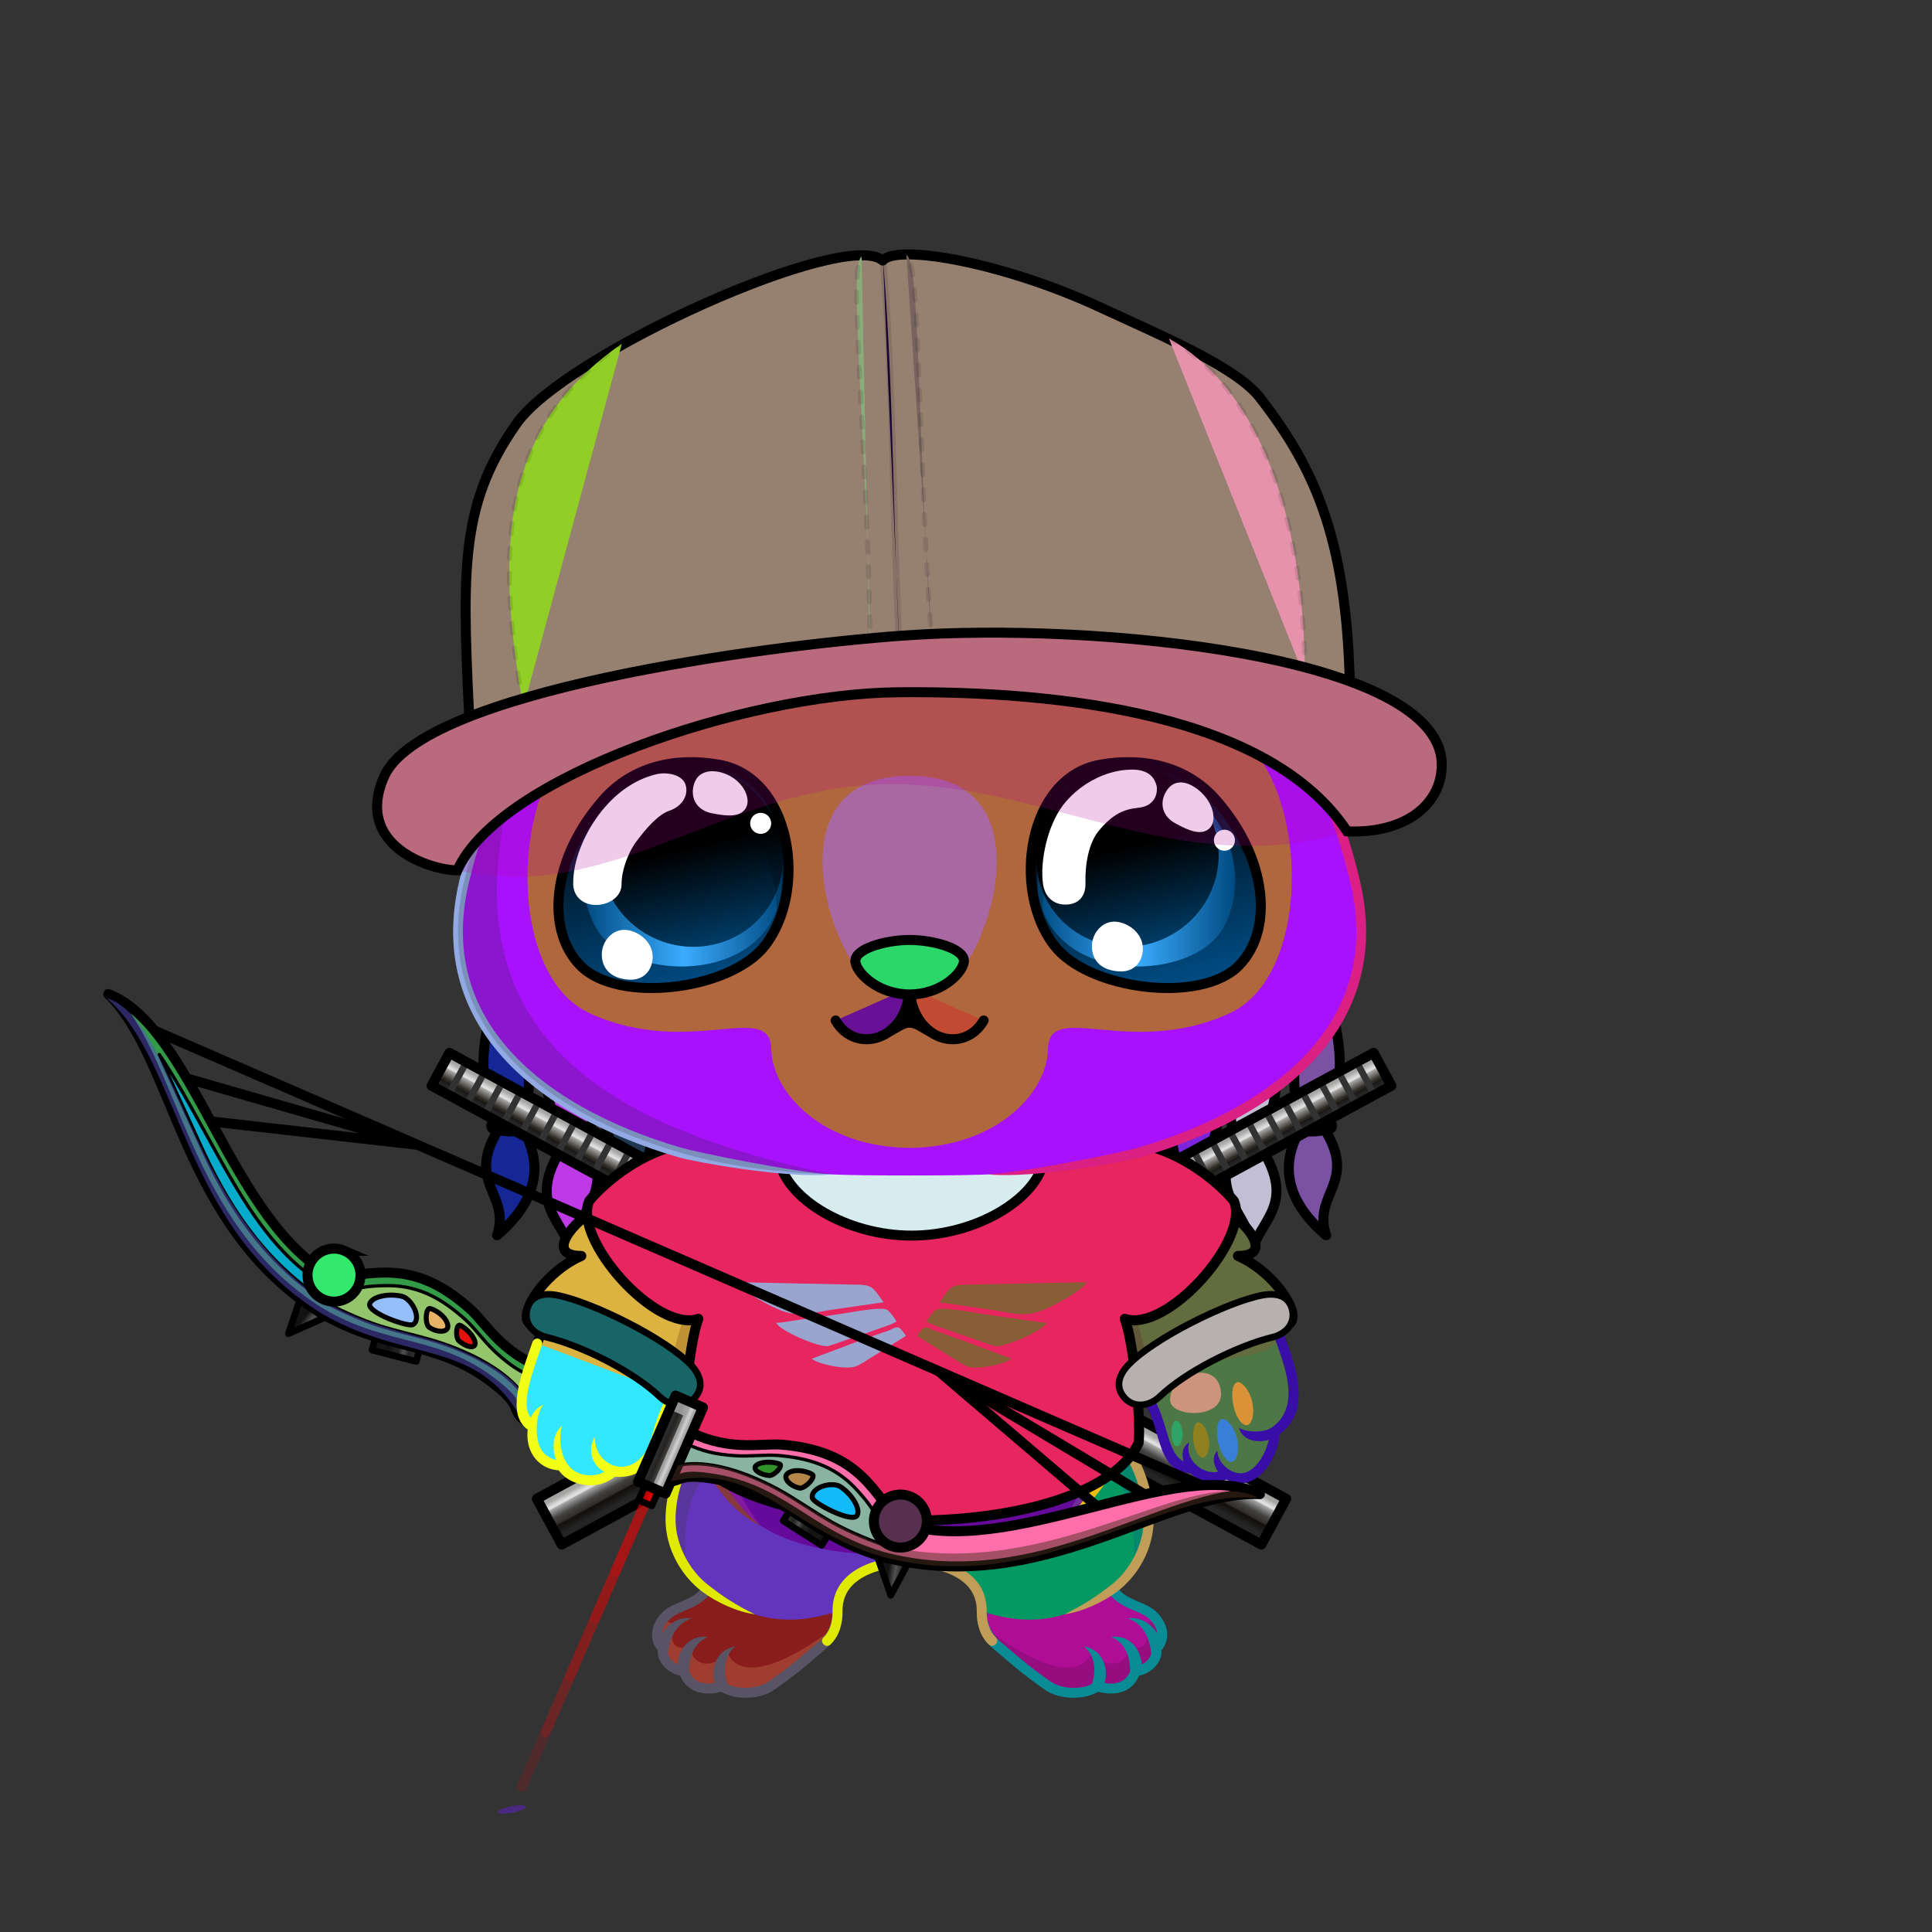 <svg xmlns="http://www.w3.org/2000/svg" xmlns:xlink="http://www.w3.org/1999/xlink" style="shape-rendering:geometricPrecision; text-rendering:geometricPrecision; image-rendering:optimizeQuality; fill-rule:evenodd; clip-rule:evenodd" version="1.1" viewBox="0 0 29000 29000" xml:space="preserve"><rect x="0" y="0" width="29000" height="29000" fill="#333333" stroke="none"/><defs><style type="text/css">.HairBack-Bear1fil423 {fill:url(#HairBack-Bear1id10)}
.HairBack-Bear1str0 {stroke:black;stroke-width:150;stroke-linecap:round;stroke-linejoin:round}
.HairBack-Bear1fil424 {fill:url(#HairBack-Bear1id120)}
.HairBack-Bear1fil425 {fill:url(#HairBack-Bear1id26)}
.HairBack-Bear1fil426 {fill:url(#HairBack-Bear1id560)}
.HairBack-Bear1fil22 {fill:none}
.HairBack-Bear1str8 {stroke:black;stroke-width:250;stroke-linecap:round;stroke-linejoin:round}
.HairBack-Bear1fil427 {fill:url(#HairBack-Bear1id1)}
.HairBack-Bear1fil428 {fill:url(#HairBack-Bear1id119)}
.HairBack-Bear1fil429 {fill:url(#HairBack-Bear1id24)}
.HairBack-Bear1fil430 {fill:url(#HairBack-Bear1id543)}
.Tail-Bear0fil22 {fill:none}
.RightFoot-Bear2fil26 {fill:#ffffff}
.RightFoot-Bear2fil14 {fill:black;fill-opacity:0.2}
.RightFoot-Bear2fil32 {fill:black;fill-rule:nonzero}
.RightLeg-Bear0fil437 {fill:url(#RightLeg-Bear0id151)}
.RightLeg-Bear0fil14 {fill:black;fill-opacity:0.2}
.RightLeg-Bear0fil32 {fill:black;fill-rule:nonzero}
.LeftFoot-Bear2fil26 {fill:#ffffff}
.LeftFoot-Bear2fil14 {fill:black;fill-opacity:0.2}
.LeftFoot-Bear2fil32 {fill:black;fill-rule:nonzero}
.LeftLeg-Bear0fil447 {fill:url(#LeftLeg-Bear0id520)}
.LeftLeg-Bear0fil14 {fill:black;fill-opacity:0.2}
.LeftLeg-Bear0fil32 {fill:black;fill-rule:nonzero}
.RightHand-Bear5fil14 {fill:black;fill-opacity:0.2}
.RightHand-Bear5fil456 {fill:url(#RightHand-Bear5id75)}
.RightHand-Bear5str10 {stroke:#2B2A29;stroke-width:20}
.RightHand-Bear5fil22 {fill:none}
.RightHand-Bear5str0 {stroke:black;stroke-width:150;stroke-linecap:round;stroke-linejoin:round}
.RightPaw-Bear0fil457 {fill:#565656}
.RightPaw-Bear0fil32 {fill:black;fill-rule:nonzero}
.RightPaw-Bear0fil458 {fill:#A16A6A}
.LeftHand-Bear5fil469 {fill:url(#LeftHand-Bear5id76)}
.LeftHand-Bear5fil14 {fill:black;fill-opacity:0.2}
.LeftHand-Bear5fil22 {fill:none}
.LeftHand-Bear5str0 {stroke:black;stroke-width:150;stroke-linecap:round;stroke-linejoin:round}
.Body-Bear5fil476 {fill:url(#Body-Bear5id267)}
.Body-Bear5fil14 {fill:black;fill-opacity:0.2}
.Body-Bear5fil32 {fill:black;fill-rule:nonzero}
.Body-Bear5fil22 {fill:none}
.Body-Bear5fil482 {fill:url(#Body-Bear5id211)}
.Head-Bear4fil517 {fill:url(#Head-Bear4id321)}
.Head-Bear4fil32 {fill:black;fill-rule:nonzero}
.Head-Bear4fil14 {fill:black;fill-opacity:0.2}
.Head-Bear4fil518 {fill:url(#Head-Bear4id818)}
.Head-Bear4fil519 {fill:url(#Head-Bear4id410)}
.Mouth-Bear0fil22 {fill:none}
.Mouth-Bear0str0 {stroke:black;stroke-width:150;stroke-linecap:round;stroke-linejoin:round}
.Mouth-Bear0fil100 {fill:black}
.Eyes-Bear9fil575 {fill:url(#Eyes-Bear9id808)}
.Eyes-Bear9fil576 {fill:url(#Eyes-Bear9id457)}
.Eyes-Bear9fil577 {fill:url(#Eyes-Bear9id744)}
.Eyes-Bear9fil155 {fill:#624d4d}
.Eyes-Bear9fil14 {fill:black;fill-opacity:0.2}
.Eyes-Bear9fil152 {fill:white}
.Eyes-Bear9fil204 {fill:white;fill-rule:nonzero}
.Eyes-Bear9fil578 {fill:url(#Eyes-Bear9id948)}
.Eyes-Bear9fil579 {fill:url(#Eyes-Bear9id330)}
.Eyes-Bear9fil580 {fill:url(#Eyes-Bear9id757)}
.Eyes-Bear9fil22 {fill:none}
.Eyes-Bear9str4 {stroke:black;stroke-width:150}
.Moustache-Bear0fil22 {fill:none}
.Nose-Bear0fil598 {fill:url(#Nose-Bear0id451)}
.Nose-Bear0str0 {stroke:black;stroke-width:150;stroke-linecap:round;stroke-linejoin:round}
.BraceletSteel-Bigfil59new {fill:url(#BraceletSteel-Bigid697new);fill-rule:nonzero}
.BraceletSteel-Bigstr4new {stroke:black;stroke-width:100}
.BraceletSteel-Bigfil60new {fill:url(#BraceletSteel-Bigid663new);fill-rule:nonzero}
.HatG-Bigfil14new {fill:black;fill-opacity:0.2}
.HatG-Bigfil642new {fill:url(#HatG-Bigid529new)}
.HatG-Bigfil643new {fill:url(#HatG-Bigid343new)}
.HatG-Bigfil644new {fill:url(#HatG-Bigid342new)}
.HatG-Bigfil645new {fill:url(#HatG-Bigid427new)}
.HatG-Bigfil646new {fill:url(#HatG-Bigid254new)}
.HatG-Bigfil647new {fill:url(#HatG-Bigid437new)}
.HatG-Bigfil33new {fill:none}
.HatG-Bigstr0new {stroke:black;stroke-width:150;stroke-linecap:round;stroke-linejoin:round}
.HatG-Bigfil639new {fill:none}
.HatG-Bigstr19new {stroke:black;stroke-width:100;stroke-opacity:0.102}
.HatG-Bigstr20new {stroke:black;stroke-width:75;stroke-linecap:round;stroke-linejoin:round;stroke-dasharray:150 225;stroke-opacity:0.102}
.HatG-Bigstr6new {stroke:black;stroke-width:150}
.NecklaceTShirtGrey-Bigfil247 {fill:url(#NecklaceTShirtGrey-Bigid42)}
.NecklaceTShirtGrey-Bigfil156 {fill:black}
.NecklaceTShirtGrey-Bigfil12 {fill:black;fill-opacity:0.2}
.NecklaceTShirtGrey-Bigfil248 {fill:url(#NecklaceTShirtGrey-Bigid25)}
.NecklaceTShirtGrey-Bigfil230 {fill:black;fill-opacity:0.8}
.NecklaceTShirtGrey-Bigfil11 {fill:none}
.NecklaceTShirtGrey-Bigstr1 {stroke:black;stroke-width:150;stroke-linecap:round;stroke-linejoin:round}
.LeftPawWeapon-Bear0fil0 {fill:#565656}
.LeftPawWeapon-Bear0fil1 {fill:black;fill-rule:nonzero}
.WeaponEagleBowBack-Bigfil523 {fill:url(#WeaponEagleBowBack-Bigid452)}
.WeaponEagleBowBack-Bigfil524 {fill:url(#WeaponEagleBowBack-Bigid293)}
.WeaponEagleBowBack-Bigfil258 {fill:white;fill-opacity:0.702}
.WeaponEagleBowBack-Bigfil525 {fill:url(#WeaponEagleBowBack-Bigid219)}
.WeaponEagleBowBack-Bigfil51 {fill:black;fill-opacity:0.6}
.WeaponEagleBowBack-Bigfil196 {fill:black;fill-opacity:0.502}
.WeaponEagleBowBack-Bigfil344 {fill:white;fill-opacity:0.502}
.WeaponEagleBowBack-Bigfil22 {fill:none}
.WeaponEagleBowBack-Bigstr6 {stroke:black;stroke-width:150;stroke-miterlimit:22.926}
.WeaponEagleBowBack-Bigfil521 {fill:url(#WeaponEagleBowBack-Bigid377)}
.WeaponEagleBowBack-Bigstr3 {stroke:black;stroke-width:100;stroke-linecap:round;stroke-linejoin:round;stroke-miterlimit:22.926}
.WeaponEagleBowBack-Bigfil522 {fill:url(#WeaponEagleBowBack-Bigid258)}
.WeaponEagleBowBack-Bigstr1 {stroke:black;stroke-width:150;stroke-linecap:round;stroke-linejoin:round;stroke-miterlimit:22.926}
.WeaponEagleBowBack-Bigstr15 {stroke:black;stroke-width:50;stroke-linecap:round;stroke-linejoin:round;stroke-miterlimit:22.926}
.WeaponEagleBowBack-Bigstr16 {stroke:black;stroke-width:50;stroke-linecap:round;stroke-linejoin:round;stroke-miterlimit:22.926}
.WeaponEagleBowBack-Bigfil526 {fill:url(#WeaponEagleBowBack-Bigid331)}
.WeaponEagleBowBack-Bigstr12 {stroke:black;stroke-width:75;stroke-miterlimit:22.926}
.WeaponEagleBowBack-Bigfil527 {fill:url(#WeaponEagleBowBack-Bigid300)}
.WeaponEagleBowBack-Bigfil528 {fill:url(#WeaponEagleBowBack-Bigid359)}
.WeaponEagleBowBack-Bigstr13 {stroke:black;stroke-width:75;stroke-linecap:round;stroke-linejoin:round;stroke-miterlimit:22.926}
.WeaponEagleBow-Bigfil532 {fill:url(#WeaponEagleBow-Bigid352)}
.WeaponEagleBow-Bigfil533 {fill:url(#WeaponEagleBow-Bigid338)}
.WeaponEagleBow-Bigfil258 {fill:white;fill-opacity:0.702}
.WeaponEagleBow-Bigfil534 {fill:url(#WeaponEagleBow-Bigid189)}
.WeaponEagleBow-Bigfil51 {fill:black;fill-opacity:0.6}
.WeaponEagleBow-Bigfil344 {fill:white;fill-opacity:0.502}
.WeaponEagleBow-Bigfil196 {fill:black;fill-opacity:0.502}
.WeaponEagleBow-Bigfil520 {fill:red;fill-opacity:0.502}
.WeaponEagleBow-Bigfil509 {fill:none}
.WeaponEagleBow-Bigstr17 {stroke:red;stroke-width:150;stroke-linecap:round;stroke-linejoin:round;stroke-miterlimit:22.926;stroke-opacity:0.149}
.WeaponEagleBow-Bigfil529 {fill:url(#WeaponEagleBow-Bigid125)}
.WeaponEagleBow-Bigstr3 {stroke:black;stroke-width:100;stroke-linecap:round;stroke-linejoin:round;stroke-miterlimit:22.926}
.WeaponEagleBow-Bigfil22 {fill:none}
.WeaponEagleBow-Bigstr6 {stroke:black;stroke-width:150;stroke-miterlimit:22.926}
.WeaponEagleBow-Bigfil530 {fill:url(#WeaponEagleBow-Bigid438)}
.WeaponEagleBow-Bigfil531 {fill:url(#WeaponEagleBow-Bigid124)}
.WeaponEagleBow-Bigstr16 {stroke:black;stroke-width:50;stroke-linecap:round;stroke-linejoin:round;stroke-miterlimit:22.926}
.WeaponEagleBow-Bigstr1 {stroke:black;stroke-width:150;stroke-linecap:round;stroke-linejoin:round;stroke-miterlimit:22.926}
.WeaponEagleBow-Bigstr15 {stroke:black;stroke-width:50;stroke-linecap:round;stroke-linejoin:round;stroke-miterlimit:22.926}
.WeaponEagleBow-Bigfil535 {fill:url(#WeaponEagleBow-Bigid390)}
.WeaponEagleBow-Bigstr12 {stroke:black;stroke-width:75;stroke-miterlimit:22.926}
.WeaponEagleBow-Bigfil536 {fill:url(#WeaponEagleBow-Bigid313)}
.WeaponEagleBow-Bigfil537 {fill:url(#WeaponEagleBow-Bigid453)}
.WeaponEagleBow-Bigstr13 {stroke:black;stroke-width:75;stroke-linecap:round;stroke-linejoin:round;stroke-miterlimit:22.926}
.WeaponEagleBow-Bigfil538 {fill:url(#WeaponEagleBow-Bigid100)}
.AccessoryCutepoolKatanas-Mediumfil0 {fill:url(#AccessoryCutepoolKatanas-Mediumid183)}
.AccessoryCutepoolKatanas-Mediumfil1 {fill:url(#AccessoryCutepoolKatanas-Mediumid202)}
.AccessoryCutepoolKatanas-Mediumfil2 {fill:white;fill-opacity:0.502}
.AccessoryCutepoolKatanas-Mediumfil5 {fill:black;fill-opacity:0.502}
.AccessoryCutepoolKatanas-Mediumfil6 {fill:url(#AccessoryCutepoolKatanas-Mediumid142)}
.AccessoryCutepoolKatanas-Mediumfil7 {fill:url(#AccessoryCutepoolKatanas-Mediumid203)}
.AccessoryCutepoolKatanas-Mediumfil3 {fill:none}
.AccessoryCutepoolKatanas-Mediumstr0 {stroke:black;stroke-width:150;stroke-linecap:round;stroke-linejoin:round;stroke-miterlimit:22.926}
.AccessoryCutepoolKatanas-Mediumfil4 {fill:url(#AccessoryCutepoolKatanas-Mediumid86)}
.AccessoryCutepoolKatanas-Mediumstr1 {stroke:black;stroke-width:100;stroke-miterlimit:22.926}
.AccessoryCutepoolKatanas-Mediumstr2 {stroke:#333232;stroke-width:100;stroke-miterlimit:22.926}
.AccessoryCutepoolKatanas-Mediumfil8 {fill:url(#AccessoryCutepoolKatanas-Mediumid159)}
</style><linearGradient gradientUnits="userSpaceOnUse" id="HairBack-Bear1id10" x1="7680.55" x2="7680.55" xlink:href="#HairBack-Bear1id1" y1="18541.7" y2="13821.1">
  </linearGradient><linearGradient gradientUnits="userSpaceOnUse" id="HairBack-Bear1id120" x1="8614.74" x2="8614.74" xlink:href="#HairBack-Bear1id1" y1="18706.5" y2="14009.2">
  </linearGradient><linearGradient gradientUnits="userSpaceOnUse" id="HairBack-Bear1id26" x1="9473.08" x2="9473.08" xlink:href="#HairBack-Bear1id1" y1="19130.5" y2="14390.8">
  </linearGradient><linearGradient gradientUnits="userSpaceOnUse" id="HairBack-Bear1id560" x1="10380.3" x2="10380.3" xlink:href="#HairBack-Bear1id1" y1="19562.9" y2="14823.2">
  </linearGradient><linearGradient gradientUnits="userSpaceOnUse" id="HairBack-Bear1id119" x1="18752.7" x2="18752.7" xlink:href="#HairBack-Bear1id1" y1="18706.5" y2="14009.2">
  </linearGradient><linearGradient gradientUnits="userSpaceOnUse" id="HairBack-Bear1id24" x1="17894.3" x2="17894.3" xlink:href="#HairBack-Bear1id1" y1="19130.5" y2="14390.8">
  </linearGradient><linearGradient gradientUnits="userSpaceOnUse" id="HairBack-Bear1id543" x1="16987.1" x2="16987.1" xlink:href="#HairBack-Bear1id1" y1="19562.9" y2="14823.2">
  </linearGradient><linearGradient gradientUnits="objectBoundingBox" id="RightLeg-Bear0id151" x1="50%" x2="50%" xlink:href="#RightLeg-Bear0id150" y1="100%" y2="0%">
  </linearGradient><linearGradient gradientUnits="objectBoundingBox" id="LeftLeg-Bear0id520" x1="50%" x2="50%" xlink:href="#LeftLeg-Bear0id150" y1="100%" y2="0%">
  </linearGradient><linearGradient gradientUnits="userSpaceOnUse" id="RightHand-Bear5id75" x1="17042.3" x2="17994.1" y1="17293.3" y2="21110.7">
   <stop offset="0" style="stop-opacity:1; stop-color:#302e2e"/>
   <stop offset="0.078" style="stop-opacity:1; stop-color:#302e2e"/>
   <stop offset="0.769" style="stop-opacity:1; stop-color:#565656"/>
   <stop offset="1" style="stop-opacity:1; stop-color:#565656"/>
  </linearGradient><linearGradient gradientUnits="userSpaceOnUse" id="LeftHand-Bear5id76" x1="10265.3" x2="9313.56" xlink:href="#LeftHand-Bear5id75" y1="17293.3" y2="21110.7">
  </linearGradient><linearGradient gradientUnits="objectBoundingBox" id="Body-Bear5id267" x1="50%" x2="50%" xlink:href="#Body-Bear5id266" y1="0%" y2="100%">
  </linearGradient><linearGradient gradientUnits="userSpaceOnUse" id="Body-Bear5id211" x1="13653.8" x2="13653.8" y1="17305.4" y2="21758.8">
   <stop offset="0" style="stop-opacity:1; stop-color:#f2e6e6"/>
   <stop offset="0.722" style="stop-opacity:1; stop-color:#ffffff"/>
   <stop offset="1" style="stop-opacity:1; stop-color:#ffffff"/>
  </linearGradient><linearGradient gradientUnits="objectBoundingBox" id="Head-Bear4id321" x1="50%" x2="50%" y1="0%" y2="100%">
   <stop offset="0" style="stop-opacity:1; stop-color:#707070"/>
   <stop offset="0.58" style="stop-opacity:1; stop-color:#565656"/>
   <stop offset="1" style="stop-opacity:1; stop-color:#302e2e"/>
  </linearGradient><linearGradient gradientUnits="userSpaceOnUse" id="Head-Bear4id818" x1="13653.8" x2="13653.8" xlink:href="#Head-Bear4id567" y1="17229.8" y2="8781.44">
  </linearGradient><linearGradient gradientUnits="userSpaceOnUse" id="Head-Bear4id410" x1="13653.8" x2="13653.8" xlink:href="#Head-Bear4id133" y1="14566.8" y2="11645">
  </linearGradient><linearGradient gradientUnits="userSpaceOnUse" id="Eyes-Bear9id808" x1="10482.9" x2="9735.38" xlink:href="#Eyes-Bear9id27" y1="14728" y2="11542.1">
  </linearGradient><linearGradient gradientUnits="userSpaceOnUse" id="Eyes-Bear9id457" x1="8766.95" x2="11738.5" xlink:href="#Eyes-Bear9id57" y1="13043.6" y2="13043.6">
  </linearGradient><linearGradient gradientUnits="userSpaceOnUse" id="Eyes-Bear9id744" x1="10069.4" x2="10699.2" xlink:href="#Eyes-Bear9id384" y1="11528.1" y2="14193.6">
  </linearGradient><linearGradient gradientUnits="userSpaceOnUse" id="Eyes-Bear9id948" x1="17572.3" x2="16824.7" xlink:href="#Eyes-Bear9id27" y1="14728" y2="11542.1">
  </linearGradient><linearGradient gradientUnits="userSpaceOnUse" id="Eyes-Bear9id330" x1="15569.2" x2="18540.7" xlink:href="#Eyes-Bear9id57" y1="13043.6" y2="13043.6">
  </linearGradient><linearGradient gradientUnits="userSpaceOnUse" id="Eyes-Bear9id757" x1="16608.5" x2="17238.2" xlink:href="#Eyes-Bear9id384" y1="11528.1" y2="14193.6">
  </linearGradient><linearGradient gradientUnits="userSpaceOnUse" id="Nose-Bear0id451" x1="13653.8" x2="13653.8" y1="14108.6" y2="14926.9">
   <stop offset="0" style="stop-opacity:1; stop-color:#FFCCCC"/>
   <stop offset="1" style="stop-opacity:1; stop-color:#453F2C"/>
  </linearGradient><linearGradient gradientUnits="userSpaceOnUse" id="BraceletSteel-Bigid697new" x1="8099.26" x2="10313.3" xlink:href="#BraceletSteel-Bigid663new" y1="19855.6" y2="20661.5">
  </linearGradient><linearGradient gradientUnits="userSpaceOnUse" id="HatG-Bigid529new" x1="8219.73" x2="12747.1" xlink:href="#HatG-Bigid47new" y1="10311.4" y2="4652.1">
  </linearGradient><linearGradient gradientUnits="userSpaceOnUse" id="HatG-Bigid343new" x1="7053.36" x2="8726.51" xlink:href="#HatG-Bigid170new" y1="10394.6" y2="6237.08">
  </linearGradient><linearGradient gradientUnits="userSpaceOnUse" id="HatG-Bigid342new" x1="14549" x2="18995" xlink:href="#HatG-Bigid49new" y1="9735.67" y2="4635.8">
  </linearGradient><linearGradient gradientUnits="userSpaceOnUse" id="HatG-Bigid427new" x1="18474.5" x2="20022.9" xlink:href="#HatG-Bigid170new" y1="9943.7" y2="6096.21">
  </linearGradient><linearGradient gradientUnits="userSpaceOnUse" id="HatG-Bigid254new" x1="13651.1" x2="13651.1" xlink:href="#HatG-Bigid3new" y1="9496.41" y2="13064.4">
  </linearGradient><linearGradient gradientUnits="userSpaceOnUse" id="HatG-Bigid437new" x1="20882.3" x2="6419.94" xlink:href="#HatG-Bigid56new" y1="9943.89" y2="11805.4">
  </linearGradient><linearGradient gradientUnits="userSpaceOnUse" id="NecklaceTShirtGrey-Bigid42" x1="10744.2" x2="16620.4" y1="22520.7" y2="17455">
   <stop offset="0" style="stop-opacity:1; stop-color:#1C1C1C"/>
   <stop offset="1" style="stop-opacity:1; stop-color:#5C5C5C"/>
  </linearGradient><linearGradient gradientUnits="objectBoundingBox" id="NecklaceTShirtGrey-Bigid25" x1="73.962%" x2="26.038%" y1="2.023%" y2="97.977%">
   <stop offset="0" style="stop-opacity:1; stop-color:white"/>
   <stop offset="0.49" style="stop-opacity:1; stop-color:white"/>
   <stop offset="1" style="stop-opacity:1; stop-color:#D9D9D9"/>
  </linearGradient><linearGradient gradientUnits="userSpaceOnUse" id="WeaponEagleBowBack-Bigid452" x1="936.07" x2="10316.72" xlink:href="#WeaponEagleBowBack-Bigid320" y1="16505.88" y2="20579.8">
  </linearGradient><linearGradient gradientUnits="userSpaceOnUse" id="WeaponEagleBowBack-Bigid293" x1="5299.34" x2="1916.65" xlink:href="#WeaponEagleBowBack-Bigid20" y1="18387.78" y2="16918.71">
  </linearGradient><linearGradient gradientUnits="userSpaceOnUse" id="WeaponEagleBowBack-Bigid219" x1="5378.33" x2="4648.74" xlink:href="#WeaponEagleBowBack-Bigid20" y1="19298.27" y2="18981.41">
  </linearGradient><linearGradient gradientUnits="userSpaceOnUse" id="WeaponEagleBowBack-Bigid377" x1="4984.77" x2="4448.79" y1="19844.21" y2="19416.44">
   <stop offset="0" style="stop-opacity:1; stop-color:#2D2D2D"/>
   <stop offset="0.102" style="stop-opacity:1; stop-color:#5C5C5C"/>
   <stop offset="0.239" style="stop-opacity:1; stop-color:#474747"/>
   <stop offset="0.388" style="stop-opacity:1; stop-color:#A3A3A3"/>
   <stop offset="0.541" style="stop-opacity:1; stop-color:#242322"/>
   <stop offset="1" style="stop-opacity:1; stop-color:#303030"/>
  </linearGradient><linearGradient gradientUnits="userSpaceOnUse" id="WeaponEagleBowBack-Bigid258" x1="6288.14" x2="5624.04" xlink:href="#WeaponEagleBowBack-Bigid20" y1="20283.37" y2="20112.45">
  </linearGradient><linearGradient gradientUnits="userSpaceOnUse" id="WeaponEagleBowBack-Bigid331" x1="6396.75" x2="6723.5" xlink:href="#WeaponEagleBowBack-Bigid292" y1="19829.43" y2="19834.46">
  </linearGradient><linearGradient gradientUnits="userSpaceOnUse" id="WeaponEagleBowBack-Bigid300" x1="6857.61" x2="7123.5" xlink:href="#WeaponEagleBowBack-Bigid292" y1="20071.97" y2="20052.25">
  </linearGradient><linearGradient gradientUnits="userSpaceOnUse" id="WeaponEagleBowBack-Bigid359" x1="5552.9" x2="6270.23" xlink:href="#WeaponEagleBowBack-Bigid292" y1="19552.25" y2="19714.26">
  </linearGradient><linearGradient gradientUnits="userSpaceOnUse" id="WeaponEagleBow-Bigid352" x1="18210.43" x2="10701.58" xlink:href="#WeaponEagleBow-Bigid320" y1="24042.56" y2="20781.55">
  </linearGradient><linearGradient gradientUnits="userSpaceOnUse" id="WeaponEagleBow-Bigid338" x1="13869.32" x2="17252" xlink:href="#WeaponEagleBow-Bigid20" y1="22109.63" y2="23578.69">
  </linearGradient><linearGradient gradientUnits="userSpaceOnUse" id="WeaponEagleBow-Bigid189" x1="13879.69" x2="13150.03" xlink:href="#WeaponEagleBow-Bigid20" y1="22990.33" y2="22673.45">
  </linearGradient><linearGradient gradientUnits="userSpaceOnUse" id="WeaponEagleBow-Bigid125" x1="9865.9" x2="9667.45" xlink:href="#WeaponEagleBow-Bigid98" y1="22414.28" y2="22328.09">
  </linearGradient><linearGradient gradientUnits="userSpaceOnUse" id="WeaponEagleBow-Bigid438" x1="13728.96" x2="13050.49" xlink:href="#WeaponEagleBow-Bigid377" y1="23446.72" y2="23347.07">
  </linearGradient><linearGradient gradientUnits="userSpaceOnUse" id="WeaponEagleBow-Bigid124" x1="11839.83" x2="12418.08" xlink:href="#WeaponEagleBow-Bigid20" y1="22694.41" y2="23063.03">
  </linearGradient><linearGradient gradientUnits="userSpaceOnUse" id="WeaponEagleBow-Bigid390" x1="12097.4" x2="11870.67" xlink:href="#WeaponEagleBow-Bigid292" y1="22305.17" y2="22069.83">
  </linearGradient><linearGradient gradientUnits="userSpaceOnUse" id="WeaponEagleBow-Bigid313" x1="11605.56" x2="11438.47" xlink:href="#WeaponEagleBow-Bigid292" y1="22133.96" y2="21926.2">
  </linearGradient><linearGradient gradientUnits="userSpaceOnUse" id="WeaponEagleBow-Bigid453" x1="12876" x2="12267.93" xlink:href="#WeaponEagleBow-Bigid292" y1="22732.59" y2="22319">
  </linearGradient><linearGradient gradientUnits="userSpaceOnUse" id="WeaponEagleBow-Bigid100" x1="10271.19" x2="9859.73" xlink:href="#WeaponEagleBow-Bigid20" y1="21772.54" y2="21593.85">
  </linearGradient><linearGradient gradientUnits="userSpaceOnUse" id="AccessoryCutepoolKatanas-Mediumid183" x1="15242.32" x2="14868.97" xlink:href="#AccessoryCutepoolKatanas-Mediumid75" y1="20290.65" y2="20978.33">
  </linearGradient><linearGradient gradientUnits="userSpaceOnUse" id="AccessoryCutepoolKatanas-Mediumid202" x1="8777.7" x2="8510.04" xlink:href="#AccessoryCutepoolKatanas-Mediumid69" y1="16906.97" y2="17399.98">
  </linearGradient><linearGradient gradientUnits="userSpaceOnUse" id="AccessoryCutepoolKatanas-Mediumid142" x1="12121.49" x2="12494.84" xlink:href="#AccessoryCutepoolKatanas-Mediumid75" y1="20290.64" y2="20978.32">
  </linearGradient><linearGradient gradientUnits="userSpaceOnUse" id="AccessoryCutepoolKatanas-Mediumid203" x1="18586.11" x2="18853.77" xlink:href="#AccessoryCutepoolKatanas-Mediumid69" y1="16906.96" y2="17399.97">
  </linearGradient><linearGradient gradientUnits="userSpaceOnUse" id="AccessoryCutepoolKatanas-Mediumid86" x1="11162.06" x2="10505.61" xlink:href="#AccessoryCutepoolKatanas-Mediumid69" y1="17737.86" y2="18947">
  </linearGradient><linearGradient gradientUnits="userSpaceOnUse" id="AccessoryCutepoolKatanas-Mediumid159" x1="16201.75" x2="16858.2" xlink:href="#AccessoryCutepoolKatanas-Mediumid69" y1="17737.85" y2="18946.99">
  </linearGradient><linearGradient gradientUnits="userSpaceOnUse" id="HairBack-Bear1id1" x1="19686.9" x2="19686.9" y1="18541.7" y2="13821.1">
   <stop offset="0" style="stop-opacity:1; stop-color:#5a5130"/>
   <stop offset="0.18" style="stop-opacity:1; stop-color:#5a5130"/>
   <stop offset="1" style="stop-opacity:1; stop-color:#40381b"/>
  </linearGradient><linearGradient gradientUnits="userSpaceOnUse" id="RightLeg-Bear0id150" x1="15526.7" x2="15526.7" y1="24311.8" y2="20742.8">
   <stop offset="0" style="stop-opacity:1; stop-color:#707070"/>
   <stop offset="0.278" style="stop-opacity:1; stop-color:#707070"/>
   <stop offset="1" style="stop-opacity:1; stop-color:#565656"/>
  </linearGradient><linearGradient gradientUnits="userSpaceOnUse" id="LeftLeg-Bear0id150" x1="15526.7" x2="15526.7" y1="24311.8" y2="20742.8">
   <stop offset="0" style="stop-opacity:1; stop-color:#707070"/>
   <stop offset="0.278" style="stop-opacity:1; stop-color:#707070"/>
   <stop offset="1" style="stop-opacity:1; stop-color:#565656"/>
  </linearGradient><linearGradient gradientUnits="userSpaceOnUse" id="LeftHand-Bear5id75" x1="17042.3" x2="17994.1" y1="17293.3" y2="21110.7">
   <stop offset="0" style="stop-opacity:1; stop-color:#302e2e"/>
   <stop offset="0.078" style="stop-opacity:1; stop-color:#302e2e"/>
   <stop offset="0.769" style="stop-opacity:1; stop-color:#565656"/>
   <stop offset="1" style="stop-opacity:1; stop-color:#565656"/>
  </linearGradient><linearGradient gradientUnits="userSpaceOnUse" id="Body-Bear5id266" x1="13653.8" x2="13653.8" y1="17442" y2="23250.9">
   <stop offset="0" style="stop-opacity:1; stop-color:#302e2e"/>
   <stop offset="0.059" style="stop-opacity:1; stop-color:#302e2e"/>
   <stop offset="0.529" style="stop-opacity:1; stop-color:#565656"/>
   <stop offset="1" style="stop-opacity:1; stop-color:#707070"/>
  </linearGradient><linearGradient gradientUnits="userSpaceOnUse" id="Head-Bear4id567" x1="12448.6" x2="14915.2" y1="11514.7" y2="11514.7">
   <stop offset="0" style="stop-opacity:1; stop-color:#565656"/>
   <stop offset="1" style="stop-opacity:1; stop-color:#707070"/>
  </linearGradient><linearGradient gradientUnits="userSpaceOnUse" id="Head-Bear4id133" x1="13681.9" x2="13681.9" y1="17844" y2="15520.7">
   <stop offset="0" style="stop-opacity:1; stop-color:#f2e6e6"/>
   <stop offset="1" style="stop-opacity:1; stop-color:#ffffff"/>
  </linearGradient><linearGradient gradientUnits="userSpaceOnUse" id="Eyes-Bear9id27" x1="16937.6" x2="16937.6" y1="14961.3" y2="11448.6">
   <stop offset="0" style="stop-opacity:1; stop-color:#004a80"/>
   <stop offset="1" style="stop-opacity:1; stop-color:black"/>
  </linearGradient><linearGradient gradientUnits="objectBoundingBox" id="Eyes-Bear9id57" x1="100%" x2="0%" y1="50%" y2="50%">
   <stop offset="0" style="stop-opacity:1; stop-color:#004a80"/>
   <stop offset="0.502" style="stop-opacity:1; stop-color:#3bacff"/>
   <stop offset="1" style="stop-opacity:1; stop-color:#004a80"/>
  </linearGradient><linearGradient gradientUnits="userSpaceOnUse" id="Eyes-Bear9id384" x1="16417.8" x2="16417.8" y1="11784.3" y2="14068.5">
   <stop offset="0" style="stop-opacity:1; stop-color:black"/>
   <stop offset="0.45" style="stop-opacity:1; stop-color:black"/>
   <stop offset="1" style="stop-opacity:1; stop-color:#003c66"/>
  </linearGradient><linearGradient gradientUnits="userSpaceOnUse" id="BraceletSteel-Bigid663new" x1="19208.4" x2="16994.4" y1="19855.6" y2="20661.5">
   <stop offset="0" style="stop-opacity:1; stop-color:#424352"/>
   <stop offset="0.11" style="stop-opacity:1; stop-color:#848690"/>
   <stop offset="0.251" style="stop-opacity:1; stop-color:#FFFFFC"/>
   <stop offset="0.471" style="stop-opacity:1; stop-color:#8D8F99"/>
   <stop offset="0.78" style="stop-opacity:1; stop-color:#16171A"/>
   <stop offset="1" style="stop-opacity:1; stop-color:#42444D"/>
  </linearGradient><linearGradient gradientUnits="userSpaceOnUse" id="HatG-Bigid47new" x1="8773.38" x2="12925.9" y1="10563.5" y2="5372.75">
   <stop offset="0" style="stop-opacity:1; stop-color:#CCCCD0"/>
   <stop offset="1" style="stop-opacity:1; stop-color:#F2F2F6"/>
  </linearGradient><linearGradient gradientUnits="userSpaceOnUse" id="HatG-Bigid170new" x1="18179.1" x2="19599.3" y1="10226.2" y2="6697.29">
   <stop offset="0" style="stop-opacity:1; stop-color:#15153B"/>
   <stop offset="1" style="stop-opacity:1; stop-color:#4A47A1"/>
  </linearGradient><linearGradient gradientUnits="userSpaceOnUse" id="HatG-Bigid49new" x1="14578.6" x2="18656.5" y1="10035.4" y2="5357.8">
   <stop offset="0" style="stop-opacity:1; stop-color:#DBDBE0"/>
   <stop offset="0.749" style="stop-opacity:1; stop-color:white"/>
   <stop offset="1" style="stop-opacity:1; stop-color:white"/>
  </linearGradient><linearGradient gradientUnits="userSpaceOnUse" id="HatG-Bigid3new" x1="13755" x2="13755" y1="9815.97" y2="13088.5">
   <stop offset="0" style="stop-opacity:1; stop-color:#15153B"/>
   <stop offset="1" style="stop-opacity:1; stop-color:#080814"/>
  </linearGradient><linearGradient gradientUnits="userSpaceOnUse" id="HatG-Bigid56new" x1="20387.5" x2="7122.61" y1="10226.4" y2="11933.8">
   <stop offset="0" style="stop-opacity:1; stop-color:#6666CC"/>
   <stop offset="1" style="stop-opacity:1; stop-color:#3D3B78"/>
  </linearGradient><linearGradient gradientUnits="userSpaceOnUse" id="WeaponEagleBowBack-Bigid320" x1="17594.06" x2="10944.1" y1="24143.22" y2="21049.65">
   <stop offset="0" style="stop-opacity:1; stop-color:#2D2D2D"/>
   <stop offset="0.102" style="stop-opacity:1; stop-color:#646464"/>
   <stop offset="0.141" style="stop-opacity:1; stop-color:#C2C2C2"/>
   <stop offset="0.22" style="stop-opacity:1; stop-color:#474747"/>
   <stop offset="0.31" style="stop-opacity:1; stop-color:#9B9B9B"/>
   <stop offset="0.431" style="stop-opacity:1; stop-color:#41403E"/>
   <stop offset="0.529" style="stop-opacity:1; stop-color:#878787"/>
   <stop offset="0.671" style="stop-opacity:1; stop-color:#242322"/>
   <stop offset="0.761" style="stop-opacity:1; stop-color:#A3A3A3"/>
   <stop offset="0.851" style="stop-opacity:1; stop-color:#2E2E2E"/>
   <stop offset="0.89" style="stop-opacity:1; stop-color:#9B9B9B"/>
   <stop offset="1" style="stop-opacity:1; stop-color:#303030"/>
  </linearGradient><linearGradient gradientUnits="userSpaceOnUse" id="WeaponEagleBowBack-Bigid20" x1="21518.02" x2="13668.87" y1="17392.82" y2="17392.81">
   <stop offset="0" style="stop-opacity:1; stop-color:#2D2D2D"/>
   <stop offset="0.102" style="stop-opacity:1; stop-color:#5C5C5C"/>
   <stop offset="0.2" style="stop-opacity:1; stop-color:#474747"/>
   <stop offset="0.322" style="stop-opacity:1; stop-color:#A3A3A3"/>
   <stop offset="0.439" style="stop-opacity:1; stop-color:#41403E"/>
   <stop offset="0.49" style="stop-opacity:1; stop-color:#444342"/>
   <stop offset="0.671" style="stop-opacity:1; stop-color:#242322"/>
   <stop offset="0.82" style="stop-opacity:1; stop-color:#2E2E2E"/>
   <stop offset="0.949" style="stop-opacity:1; stop-color:#242322"/>
   <stop offset="1" style="stop-opacity:1; stop-color:#303030"/>
  </linearGradient><linearGradient gradientUnits="userSpaceOnUse" id="WeaponEagleBowBack-Bigid292" x1="6411" x2="6730.71" y1="19132.61" y2="19200.25">
   <stop offset="0" style="stop-opacity:1; stop-color:#2D2D2D"/>
   <stop offset="0.102" style="stop-opacity:1; stop-color:#5C5C5C"/>
   <stop offset="0.2" style="stop-opacity:1; stop-color:#474747"/>
   <stop offset="0.322" style="stop-opacity:1; stop-color:dimgray"/>
   <stop offset="0.439" style="stop-opacity:1; stop-color:#41403E"/>
   <stop offset="0.49" style="stop-opacity:1; stop-color:#444342"/>
   <stop offset="0.671" style="stop-opacity:1; stop-color:#242322"/>
   <stop offset="0.82" style="stop-opacity:1; stop-color:#2E2E2E"/>
   <stop offset="0.949" style="stop-opacity:1; stop-color:#242322"/>
   <stop offset="1" style="stop-opacity:1; stop-color:#303030"/>
  </linearGradient><linearGradient gradientUnits="userSpaceOnUse" id="WeaponEagleBow-Bigid320" x1="17594.06" x2="10944.1" y1="24143.22" y2="21049.65">
   <stop offset="0" style="stop-opacity:1; stop-color:#2D2D2D"/>
   <stop offset="0.102" style="stop-opacity:1; stop-color:#646464"/>
   <stop offset="0.141" style="stop-opacity:1; stop-color:#C2C2C2"/>
   <stop offset="0.22" style="stop-opacity:1; stop-color:#474747"/>
   <stop offset="0.31" style="stop-opacity:1; stop-color:#9B9B9B"/>
   <stop offset="0.431" style="stop-opacity:1; stop-color:#41403E"/>
   <stop offset="0.529" style="stop-opacity:1; stop-color:#878787"/>
   <stop offset="0.671" style="stop-opacity:1; stop-color:#242322"/>
   <stop offset="0.761" style="stop-opacity:1; stop-color:#A3A3A3"/>
   <stop offset="0.851" style="stop-opacity:1; stop-color:#2E2E2E"/>
   <stop offset="0.89" style="stop-opacity:1; stop-color:#9B9B9B"/>
   <stop offset="1" style="stop-opacity:1; stop-color:#303030"/>
  </linearGradient><linearGradient gradientUnits="userSpaceOnUse" id="WeaponEagleBow-Bigid20" x1="21518.02" x2="13668.87" y1="17392.82" y2="17392.81">
   <stop offset="0" style="stop-opacity:1; stop-color:#2D2D2D"/>
   <stop offset="0.102" style="stop-opacity:1; stop-color:#5C5C5C"/>
   <stop offset="0.2" style="stop-opacity:1; stop-color:#474747"/>
   <stop offset="0.322" style="stop-opacity:1; stop-color:#A3A3A3"/>
   <stop offset="0.439" style="stop-opacity:1; stop-color:#41403E"/>
   <stop offset="0.49" style="stop-opacity:1; stop-color:#444342"/>
   <stop offset="0.671" style="stop-opacity:1; stop-color:#242322"/>
   <stop offset="0.82" style="stop-opacity:1; stop-color:#2E2E2E"/>
   <stop offset="0.949" style="stop-opacity:1; stop-color:#242322"/>
   <stop offset="1" style="stop-opacity:1; stop-color:#303030"/>
  </linearGradient><linearGradient gradientUnits="userSpaceOnUse" id="WeaponEagleBow-Bigid98" x1="9319.72" x2="9141.49" y1="22335.08" y2="22212.41">
   <stop offset="0" style="stop-opacity:1; stop-color:red"/>
   <stop offset="1" style="stop-opacity:1; stop-color:#A10000"/>
  </linearGradient><linearGradient gradientUnits="userSpaceOnUse" id="WeaponEagleBow-Bigid377" x1="4984.77" x2="4448.79" y1="19844.21" y2="19416.44">
   <stop offset="0" style="stop-opacity:1; stop-color:#2D2D2D"/>
   <stop offset="0.102" style="stop-opacity:1; stop-color:#5C5C5C"/>
   <stop offset="0.239" style="stop-opacity:1; stop-color:#474747"/>
   <stop offset="0.388" style="stop-opacity:1; stop-color:#A3A3A3"/>
   <stop offset="0.541" style="stop-opacity:1; stop-color:#242322"/>
   <stop offset="1" style="stop-opacity:1; stop-color:#303030"/>
  </linearGradient><linearGradient gradientUnits="userSpaceOnUse" id="WeaponEagleBow-Bigid292" x1="6411" x2="6730.71" y1="19132.61" y2="19200.25">
   <stop offset="0" style="stop-opacity:1; stop-color:#2D2D2D"/>
   <stop offset="0.102" style="stop-opacity:1; stop-color:#5C5C5C"/>
   <stop offset="0.2" style="stop-opacity:1; stop-color:#474747"/>
   <stop offset="0.322" style="stop-opacity:1; stop-color:dimgray"/>
   <stop offset="0.439" style="stop-opacity:1; stop-color:#41403E"/>
   <stop offset="0.49" style="stop-opacity:1; stop-color:#444342"/>
   <stop offset="0.671" style="stop-opacity:1; stop-color:#242322"/>
   <stop offset="0.82" style="stop-opacity:1; stop-color:#2E2E2E"/>
   <stop offset="0.949" style="stop-opacity:1; stop-color:#242322"/>
   <stop offset="1" style="stop-opacity:1; stop-color:#303030"/>
  </linearGradient><linearGradient gradientUnits="userSpaceOnUse" id="AccessoryCutepoolKatanas-Mediumid75" x1="15117.03" x2="14773.66" y1="21302.02" y2="21934.49">
   <stop offset="0" style="stop-opacity:1; stop-color:#2D2D2D"/>
   <stop offset="0.169" style="stop-opacity:1; stop-color:#514F4C"/>
   <stop offset="0.271" style="stop-opacity:1; stop-color:#C4C4C4"/>
   <stop offset="0.49" style="stop-opacity:1; stop-color:#444342"/>
   <stop offset="0.671" style="stop-opacity:1; stop-color:#28241E"/>
   <stop offset="0.82" style="stop-opacity:1; stop-color:#4A4A4A"/>
   <stop offset="1" style="stop-opacity:1; stop-color:#4A4A4A"/>
  </linearGradient><linearGradient gradientUnits="userSpaceOnUse" id="AccessoryCutepoolKatanas-Mediumid69" x1="18192.35" x2="18438.51" y1="18190.02" y2="18643.44">
   <stop offset="0" style="stop-opacity:1; stop-color:#2D2D2D"/>
   <stop offset="0.2" style="stop-opacity:1; stop-color:#514F4C"/>
   <stop offset="0.349" style="stop-opacity:1; stop-color:#C4C4C4"/>
   <stop offset="0.671" style="stop-opacity:1; stop-color:#28241E"/>
   <stop offset="0.82" style="stop-opacity:1; stop-color:#4A4A4A"/>
   <stop offset="1" style="stop-opacity:1; stop-color:#4A4A4A"/>
  </linearGradient></defs><g id="HairBack-Bear1">
 <animateTransform additive="sum" attributeName="transform" dur="10" repeatCount="indefinite" type="translate" values="0;0 200;0;0 200;0;0 200;0;0 200;0"/>
  <path class="HairBack-Bear1fil423 HairBack-Bear1str0" d="M7485 13841c124,1252 -596,1980 33,3059 -566,847 159,1009 -57,1642 430,-364 803,-920 364,-1635 355,-938 -273,-2065 280,-3085 -213,-5 -408,24 -620,19z" style="fill:#142795"/>
  <path class="HairBack-Bear1fil424 HairBack-Bear1str0" d="M8403 14030c125,1252 -549,2044 81,3123 -567,847 -121,1089 72,1554 119,-509 689,-846 249,-1560 355,-939 -335,-2117 218,-3137 -212,-5 -407,25 -620,20z" style="fill:#be3ae7"/>
  <path class="HairBack-Bear1fil425 HairBack-Bear1str0" d="M9259 14411c125,1252 -549,2045 81,3124 -566,847 -10,1131 183,1595 118,-508 600,-905 160,-1619 355,-939 -356,-2100 196,-3120 -212,-5 -407,25 -620,20z" style="fill:#203752"/>
  <path class="HairBack-Bear1fil426 HairBack-Bear1str0" d="M10167 14844c124,1252 -550,2044 80,3123 -566,847 -10,1131 183,1596 118,-508 496,-906 56,-1620 355,-938 -252,-2099 301,-3119 -213,-5 -408,24 -620,20z" style="fill:#ff0ac7"/>
  <path class="HairBack-Bear1fil22 HairBack-Bear1str8" d="M7424 16901c205,41 277,44 483,8" style="fill:#20d984"/>
  <path class="HairBack-Bear1fil22 HairBack-Bear1str8" d="M8385 17130c206,41 278,44 483,8" style="fill:#78d70a"/>
  <path class="HairBack-Bear1fil22 HairBack-Bear1str8" d="M9264 17529c164,13 273,12 479,-25" style="fill:#26a466"/>
  <path class="HairBack-Bear1fil427 HairBack-Bear1str0" d="M19883 13841c-125,1252 596,1980 -34,3059 566,847 -159,1009 57,1642 -430,-364 -803,-920 -363,-1635 -355,-938 272,-2065 -280,-3085 212,-5 407,24 620,19z" style="fill:#7a51a3"/>
  <path class="HairBack-Bear1fil428 HairBack-Bear1str0" d="M18964 14030c-124,1252 550,2044 -80,3123 566,847 120,1089 -73,1554 -118,-509 -689,-846 -249,-1560 -355,-939 335,-2117 -218,-3137 213,-5 408,25 620,20z" style="fill:#c2bfd5"/>
  <path class="HairBack-Bear1fil429 HairBack-Bear1str0" d="M18108 14411c-125,1252 549,2045 -80,3124 566,847 10,1131 -183,1595 -119,-508 -601,-905 -161,-1619 -355,-939 357,-2100 -196,-3120 212,-5 408,25 620,20z" style="fill:#7b26dd"/>
  <path class="HairBack-Bear1fil430 HairBack-Bear1str0" d="M17201 14844c-125,1252 549,2044 -81,3123 567,847 10,1131 -183,1596 -118,-508 -495,-906 -55,-1620 -356,-938 251,-2099 -301,-3119 212,-5 407,24 620,20z" style="fill:#265397"/>
  <path class="HairBack-Bear1fil22 HairBack-Bear1str8" d="M19944 16901c-206,41 -278,44 -483,8" style="fill:#59905e"/>
  <path class="HairBack-Bear1fil22 HairBack-Bear1str8" d="M18982 17130c-205,41 -278,44 -483,8" style="fill:#54e189"/>
  <path class="HairBack-Bear1fil22 HairBack-Bear1str8" d="M18104 17529c-164,13 -274,12 -479,-25" style="fill:#b0cf7e"/>
 </g><g id="Tail-Bear0">
  <rect class="Tail-Bear0fil22" height="1129" width="1129" x="13089" y="21055"/>
 </g><g id="AccessoryCutepoolKatanas-Medium">
  <animateTransform additive="sum" attributeName="transform" dur="10" repeatCount="indefinite" type="translate" values="0;0 200;0;0 200;0;0 200;0;0 200;0"/>
  <g id="_2386306507984">
   <g>
    <polygon class="AccessoryCutepoolKatanas-Mediumfil0" points="18932.67,23184.55 10805.28,18772.12 11178.63,18084.43 19306.02,22496.86 "/>
    <polygon class="AccessoryCutepoolKatanas-Mediumfil1" points="10541.89,18503.09 6478.19,16296.87 6745.85,15803.87 10809.54,18010.08 "/>
    <polygon class="AccessoryCutepoolKatanas-Mediumfil2" points="19189.63,22711.24 11066.04,18292.24 11182.43,18077.85 19306.02,22496.86 "/>
    <polygon class="AccessoryCutepoolKatanas-Mediumfil3 AccessoryCutepoolKatanas-Mediumstr0" points="18932.67,23184.55 10805.28,18772.12 11178.63,18084.43 19306.02,22496.86 "/>
    <polygon class="AccessoryCutepoolKatanas-Mediumfil4 AccessoryCutepoolKatanas-Mediumstr0" points="10347.49,18861.15 11003.94,17652.02 11320.18,17823.71 10663.73,19032.84 "/>
    <line class="AccessoryCutepoolKatanas-Mediumfil3 AccessoryCutepoolKatanas-Mediumstr1" x1="10541.89" x2="10809.54" y1="18503.09" y2="18010.08"/>
    <polygon class="AccessoryCutepoolKatanas-Mediumfil5" points="18937.58,23175.51 10810.18,18763.08 10663.73,19032.84 10343.78,18855.1 10545.88,18493.89 6492.1,16271.25 6557.12,16151.49 10620.82,18357.7 10581.25,18434.07 10896.03,18604.96 10931.75,18509.52 11198.91,18655 19071.39,22929.03 "/>
    <polygon class="AccessoryCutepoolKatanas-Mediumfil2" points="11060.83,18142.79 10878.31,18043.69 11035.16,17754.78 11217.68,17853.88 "/>
    <polygon class="AccessoryCutepoolKatanas-Mediumfil2" points="10639.08,18168.19 6706.47,16033.15 6775.9,15905.26 10708.51,18040.31 "/>
    <path class="AccessoryCutepoolKatanas-Mediumfil3 AccessoryCutepoolKatanas-Mediumstr2" d="M10269.81 18355.38l267.66 -493.01m-539.74 345.29l267.66 -493.01m-539.74 345.3l267.66 -493.01m-539.74 345.29l267.66 -493m-539.74 345.29l267.66 -493.01m-539.74 345.3l267.66 -493.01m-539.73 345.29l267.65 -493.01m-539.73 345.3l267.66 -493.01m-1083.9 49.87l267.66 -493.01m-539.74 345.3l267.66 -493.01m-539.73 345.29l267.65 -493.01m-539.73 345.3l267.66 -493.01m1092.73 1231.58l267.66 -493.01m-539.74 345.29l267.66 -493.01" style="fill:#d8726a"/>
    <polygon class="AccessoryCutepoolKatanas-Mediumfil3 AccessoryCutepoolKatanas-Mediumstr0" points="10541.89,18503.09 6478.19,16296.87 6745.85,15803.87 10809.54,18010.08 "/>
   </g>
   <g>
    <polygon class="AccessoryCutepoolKatanas-Mediumfil6" points="8431.14,23184.54 16558.53,18772.11 16185.18,18084.42 8057.79,22496.85 "/>
    <polygon class="AccessoryCutepoolKatanas-Mediumfil7" points="16821.92,18503.08 20885.62,16296.86 20617.96,15803.86 16554.27,18010.07 "/>
    <polygon class="AccessoryCutepoolKatanas-Mediumfil2" points="8174.18,22711.23 16046.7,18437.18 15930.31,18222.79 8057.79,22496.85 "/>
    <polygon class="AccessoryCutepoolKatanas-Mediumfil3 AccessoryCutepoolKatanas-Mediumstr0" points="8431.14,23184.54 16558.53,18772.11 16185.18,18084.42 8057.79,22496.85 "/>
    <polygon class="AccessoryCutepoolKatanas-Mediumfil8 AccessoryCutepoolKatanas-Mediumstr0" points="17016.32,18861.14 16359.87,17652.01 16043.63,17823.7 16700.08,19032.83 "/>
    <line class="AccessoryCutepoolKatanas-Mediumfil3 AccessoryCutepoolKatanas-Mediumstr1" x1="16821.92" x2="16554.27" y1="18503.08" y2="18010.07"/>
    <polygon class="AccessoryCutepoolKatanas-Mediumfil5" points="8426.23,23175.5 16553.63,18763.07 16700.08,19032.83 17020.03,18855.09 16817.93,18493.88 20871.71,16271.24 20806.69,16151.48 16742.99,18357.69 16782.56,18434.06 16467.78,18604.95 16162.28,18042.24 15907.37,18180.64 16164.9,18654.99 8292.42,22929.02 "/>
    <polygon class="AccessoryCutepoolKatanas-Mediumfil2" points="16302.98,18142.78 16485.5,18043.68 16328.65,17754.77 16146.13,17853.87 "/>
    <polygon class="AccessoryCutepoolKatanas-Mediumfil2" points="16724.73,18168.18 20657.34,16033.14 20587.91,15905.25 16655.3,18040.3 "/>
    <path class="AccessoryCutepoolKatanas-Mediumfil3 AccessoryCutepoolKatanas-Mediumstr2" d="M17094 18355.37l-267.66 -493.01m539.74 345.29l-267.66 -493.01m539.74 345.3l-267.66 -493.01m539.74 345.29l-267.66 -493m539.74 345.29l-267.66 -493.01m539.74 345.3l-267.66 -493.01m539.73 345.29l-267.65 -493.01m539.73 345.3l-267.66 -493.01m1083.9 49.87l-267.66 -493.01m539.74 345.3l-267.66 -493.01m539.73 345.29l-267.65 -493.01m539.73 345.3l-267.66 -493.01m-1092.73 1231.58l-267.66 -493.01m539.74 345.29l-267.66 -493.01" style="fill:#247821"/>
    <polygon class="AccessoryCutepoolKatanas-Mediumfil3 AccessoryCutepoolKatanas-Mediumstr0" points="16821.92,18503.08 20885.62,16296.86 20617.96,15803.86 16554.27,18010.07 "/>
   </g>
  </g>
 </g><g id="RightFoot-Bear2">
  <path class="RightFoot-Bear2fil26" d="M17045 25080c-66,213 -260,328 -578,232 -82,82 -466,170 -720,2 -241,-159 -607,-457 -720,-564 -96,-91 -335,-220 -291,-565 777,87 1299,173 1927,-306 18,146 320,205 479,267 233,89 426,392 211,604 42,135 -122,330 -308,330z" style="fill:#b00d96"/>
  <path class="RightFoot-Bear2fil14" d="M16490 25327c320,133 480,-45 565,-254 204,-15 307,-138 301,-308 28,-45 52,-79 86,-174 31,-139 -54,-325 -125,-351 31,144 -137,125 -191,129 232,292 -30,451 -178,321 -4,299 -321,400 -555,107 -111,282 -514,451 -1612,-364 1095,1261 1346,941 1709,894z" style="fill:#2f1025"/>
  <path class="RightFoot-Bear2fil32" d="M16963 25089c-68,167 -221,202 -384,173 53,-171 15,-486 -309,-550 160,131 191,345 122,563 -153,91 -454,76 -604,-23 -105,-69 -235,-166 -357,-262 -142,-112 -270,-229 -408,-342 -98,-80 -205,-212 -213,-454 5,-41 -24,-78 -65,-83 -41,-5 -84,23 -83,65 7,344 143,486 266,587 138,114 267,232 411,345 124,97 257,197 366,269 205,135 567,145 776,17 252,66 509,18 618,-243 169,-27 352,-197 334,-378 149,-177 94,-405 -60,-562 -136,-138 -294,-154 -454,-250 -66,-40 -120,-83 -125,-121l-137 73c20,64 119,137 185,176 138,83 316,117 424,227 53,54 98,127 105,203 -87,-137 -253,-261 -447,-225 213,57 340,284 356,532 -17,67 -81,130 -143,158 -9,-180 -141,-449 -459,-414 197,78 290,282 285,519z" style="fill:#098c95"/>
 </g><g id="LeftFoot-Bear2">
  <path class="LeftFoot-Bear2fil26" d="M10263 25080c66,213 260,328 578,232 82,82 466,170 720,2 241,-159 607,-457 719,-564 96,-91 336,-220 292,-565 -777,87 -1299,173 -1927,-306 -19,146 -321,205 -479,267 -233,89 -427,392 -211,604 -42,135 121,330 308,330z" style="fill:#881d1b"/>
  <path class="LeftFoot-Bear2fil14" d="M10817 25327c-320,133 -479,-45 -565,-254 -203,-15 -307,-138 -301,-308 -27,-45 -52,-79 -85,-174 -32,-139 54,-325 124,-351 -30,144 137,125 192,129 -233,292 29,451 178,321 4,299 321,400 554,107 112,282 515,451 1613,-364 -1095,1261 -1346,941 -1710,894z" style="fill:#f9c182"/>
  <path class="LeftFoot-Bear2fil32" d="M10345 25089c68,167 220,202 384,173 -54,-171 -16,-486 309,-550 -160,131 -191,345 -122,563 153,91 454,76 604,-23 104,-69 234,-166 356,-262 143,-112 271,-229 409,-342 97,-80 205,-212 213,-454 -5,-41 24,-78 65,-83 41,-5 84,23 83,65 -7,344 -143,486 -266,587 -139,114 -268,232 -411,345 -124,97 -258,197 -367,269 -205,135 -567,145 -776,17 -251,66 -509,18 -617,-243 -169,-27 -352,-197 -335,-378 -149,-177 -93,-405 61,-562 136,-138 294,-154 454,-250 66,-40 120,-83 125,-121l137 73c-20,64 -120,137 -185,176 -139,83 -316,117 -425,227 -53,54 -97,127 -104,203 86,-137 252,-261 447,-225 -213,57 -341,284 -357,532 18,67 82,130 144,158 8,-180 141,-449 459,-414 -197,78 -291,282 -285,519z" style="fill:#585466"/>
 </g><g id="RightLeg-Bear0">
  <path class="RightLeg-Bear0fil437" d="M13654 20747c651,0 2263,-52 2620,230 303,239 971,977 969,1838 -2,444 -257,819 -524,1020 -578,425 -1151,626 -1983,350 7,-583 -643,-742 -1082,-749l0 -2689z" style="fill:#049863"/>
  <path class="RightLeg-Bear0fil14" d="M16988 23561c110,-131 245,-442 245,-600 2,-776 -323,-1481 -652,-1782 -248,370 -56,940 55,979 367,105 445,994 352,1403z" style="fill:#01439a"/>
  <path class="RightLeg-Bear0fil32" d="M16690 23782c-238,187 -417,303 -711,449 260,-35 573,-178 785,-337 332,-249 552,-662 553,-1079 1,-360 -110,-698 -263,-990 -227,-429 -547,-760 -734,-907 -32,-26 -79,-20 -105,12 -25,33 -20,80 13,105 175,139 478,451 693,860 144,273 248,587 247,920 -1,358 -198,746 -478,967zm-1745 794c71,68 -33,176 -104,108 -135,-130 -182,-317 -180,-500 3,-218 -99,-369 -246,-471 -213,-147 -519,-198 -761,-203l0 -149 1 0c265,5 604,62 845,229 186,129 314,320 310,596 -1,139 31,290 135,390z" style="fill:#c09e57"/>
 </g><g id="LeftLeg-Bear0">
  <path class="LeftLeg-Bear0fil447" d="M13654 20747c-651,0 -2264,-52 -2620,230 -303,239 -971,977 -969,1838 1,444 256,819 524,1020 578,425 1150,626 1983,350 -7,-583 642,-742 1082,-749l0 -2689z" style="fill:#6235bc"/>
  <path class="LeftLeg-Bear0fil14" d="M10320 23561c-110,-131 -245,-442 -245,-600 -3,-776 323,-1481 652,-1782 248,370 56,940 -56,979 -366,105 -444,994 -351,1403z" style="fill:#343c1f"/>
  <path class="LeftLeg-Bear0fil32" d="M10618 23782c238,187 417,303 711,449 -260,-35 -573,-178 -785,-337 -332,-249 -552,-662 -554,-1079 -1,-360 110,-698 264,-990 226,-429 547,-760 734,-907 32,-26 79,-20 104,12 26,33 20,80 -12,105 -175,139 -478,451 -694,860 -143,273 -247,587 -246,920 1,358 198,746 478,967zm1745 794c-71,68 32,176 103,108 135,-130 183,-317 181,-500 -3,-218 98,-369 246,-471 212,-147 519,-198 761,-203l0 -149 -1 0c-265,5 -604,62 -845,229 -186,129 -314,320 -311,596 2,139 -31,290 -134,390z" style="fill:#e0e902"/>
 </g><g id="RightHand-Bear5">
 <animateTransform additive="sum" attributeName="transform" dur="10" repeatCount="indefinite" type="translate" values="0;0 200;0;0 200;0;0 200;0;0 200;0"/>
  <path class="RightHand-Bear5fil456 RightHand-Bear5str10" d="M16111 17210c248,-30 492,3 728,83 741,-100 1607,552 999,646 614,70 1439,914 744,913 643,278 1142,1146 566,1047 46,117 84,228 114,332 160,558 -1806,1220 -1964,882 -68,-147 -295,-477 -571,-705 -149,-820 -321,-1468 -1092,-3106 169,-47 290,-69 476,-92z" style="fill:#463348"/>
  <path class="RightHand-Bear5fil22 RightHand-Bear5str0" d="M16111 17210c248,-30 492,3 728,83 741,-100 1607,552 999,646 614,70 1439,914 744,913 643,278 1142,1146 566,1047 46,117 84,228 114,332 160,558 -1806,1220 -1964,882 -68,-147 -295,-477 -571,-705 -149,-820 -321,-1468 -1092,-3106 169,-47 290,-69 476,-92z" style="fill:#626c3f"/>
  <path class="RightHand-Bear5fil14" d="M17217 20971c-131,-206 -302,-406 -490,-563 -50,-606 -203,-1164 -276,-1762 236,212 930,1618 766,2325z" style="fill:#620c21"/>
 </g><g id="LeftHand-Bear5">
 <animateTransform additive="sum" attributeName="transform" dur="10" repeatCount="indefinite" type="translate" values="0;0 200;0;0 200;0;0 200;0;0 200;0"/>
  <path class="LeftHand-Bear5fil469" d="M11197 17210c-249,-30 -493,3 -728,83 -742,-100 -1608,552 -1000,646 -613,70 -1439,914 -743,913 -643,278 -1142,1146 -566,1047 -46,117 -84,228 -114,332 -160,558 1806,1220 1963,882 69,-147 296,-477 571,-705 149,-820 322,-1468 1092,-3106 -168,-47 -290,-69 -475,-92z" style="fill:#507367"/>
  <path class="LeftHand-Bear5fil22 LeftHand-Bear5str0" d="M11197 17210c-249,-30 -493,3 -728,83 -742,-100 -1608,552 -1000,646 -613,70 -1439,914 -743,913 -643,278 -1142,1146 -566,1047 -46,117 -84,228 -114,332 -160,558 1806,1220 1963,882 69,-147 296,-477 571,-705 149,-820 322,-1468 1092,-3106 -168,-47 -290,-69 -475,-92z" style="fill:#dcb241"/>
  <path class="LeftHand-Bear5fil14" d="M10090 20971c132,-206 303,-406 490,-563 51,-606 203,-1164 276,-1762 -235,212 -929,1618 -766,2325z" style="fill:#4e0f06"/>
 </g><g id="Body-Bear5">
 <animateTransform additive="sum" attributeName="transform" dur="10" repeatCount="indefinite" type="translate" values="0;0 200;0;0 200;0;0 200;0;0 200;0"/>
  <path class="Body-Bear5fil476" d="M13654 23351c1692,-3 2768,-307 3233,-1926 302,-1052 -330,-2764 -1019,-3983 -551,110 -1409,139 -2214,150 -806,-11 -1663,-40 -2215,-150 -688,1219 -1321,2931 -1018,3983 465,1619 1541,1923 3233,1926z" style="fill:#660a9b"/>
  <path class="Body-Bear5fil14" d="M11416 22901c-455,-288 -787,-750 -995,-1476 -211,-735 34,-1792 435,-2779 -591,2230 70,3628 560,4255z" style="fill:#f15ab8"/>
  <path class="Body-Bear5fil32" d="M11416 22901c-539,-241 -960,-968 -1067,-1455 -108,-487 -59,-1102 131,-1659 -71,577 -87,1191 13,1618 104,444 495,1184 923,1496z" style="fill:#85383e"/>
  <path class="Body-Bear5fil22" d="M12621 22856c-1016,-156 -1749,-629 -1932,-1889 -2,-17 -5,-34 -7,-51l0 -4c-2,-16 -4,-32 -5,-48l-1 -7c-1,-15 -3,-31 -4,-46l0 -8c-2,-15 -3,-30 -3,-46l-1 -8c-1,-16 -1,-31 -2,-47l0 -6c-1,-17 -1,-34 -1,-51l0 -5c0,-17 0,-34 0,-50l0 -8c0,-15 0,-31 1,-47l0 -9c1,-15 1,-30 2,-46l0 -11c1,-14 2,-29 3,-44l1 -12c1,-15 2,-29 3,-44l1 -13c1,-15 3,-31 4,-46l2 -14c1,-15 3,-30 5,-44l1 -15c2,-14 4,-27 5,-41l3 -18c2,-13 3,-26 5,-39l3 -18c2,-12 4,-25 6,-38 1,-7 2,-14 4,-22 2,-12 4,-25 6,-37l4 -23c2,-11 4,-23 6,-34 2,-9 4,-18 6,-28 2,-10 4,-21 6,-32 2,-9 4,-18 6,-27 2,-11 4,-21 7,-32l6 -27c2,-11 4,-21 7,-31 3,-13 6,-25 9,-37l5 -21c3,-14 6,-27 9,-40l5 -18c4,-14 7,-28 11,-42l4 -15c4,-15 8,-30 12,-46l3 -8c4,-16 9,-33 14,-49l1 -7m15 -50l9 -28c5,-17 10,-34 15,-52l2 -5c6,-17 11,-34 17,-51l1 -6c6,-18 12,-36 18,-54l0 -1c-142,1971 409,3124 1703,3596" style="fill:#ebe5f6"/>
  <path class="Body-Bear5fil22" d="M12621 22856c-1016,-156 -1749,-629 -1932,-1889 -2,-17 -5,-34 -7,-51l0 -4c-2,-16 -4,-32 -5,-48l-1 -7c-1,-15 -3,-31 -4,-46l0 -8c-2,-15 -3,-30 -3,-46l-1 -8c-1,-16 -1,-31 -2,-47l0 -6c-1,-17 -1,-34 -1,-51l0 -5c0,-17 0,-34 0,-50l0 -8c0,-15 0,-31 1,-47l0 -9c1,-15 1,-30 2,-46l0 -11c1,-14 2,-29 3,-44l1 -12c1,-15 2,-29 3,-44l1 -13c1,-15 3,-31 4,-46l2 -14c1,-15 3,-30 5,-44l1 -15c2,-14 4,-27 5,-41l3 -18c2,-13 3,-26 5,-39l3 -18c2,-12 4,-25 6,-38 1,-7 2,-14 4,-22 2,-12 4,-25 6,-37l4 -23c2,-11 4,-23 6,-34 2,-9 4,-18 6,-28 2,-10 4,-21 6,-32 2,-9 4,-18 6,-27 2,-11 4,-21 7,-32l6 -27c2,-11 4,-21 7,-31 3,-13 6,-25 9,-37l5 -21c3,-14 6,-27 9,-40l5 -18c4,-14 7,-28 11,-42l4 -15c4,-15 8,-30 12,-46l3 -8c4,-16 9,-33 14,-49l1 -7m15 -50l9 -28c5,-17 10,-34 15,-52l2 -5c6,-17 11,-34 17,-51l1 -6c6,-18 12,-36 18,-54l0 -1c-142,1971 409,3124 1703,3596" style="fill:#7e474e"/>
  <path class="Body-Bear5fil14" d="M15892 22901c455,-288 786,-750 995,-1476 211,-735 -34,-1792 -436,-2779 592,2230 -69,3628 -559,4255z" style="fill:#9bb68b"/>
  <path class="Body-Bear5fil32" d="M15892 22901c539,-241 960,-968 1067,-1455 107,-487 59,-1102 -132,-1659 72,577 87,1191 -12,1618 -104,444 -496,1184 -923,1496z" style="fill:#efbd10"/>
  <path class="Body-Bear5fil482" d="M12395 17319c-415,-117 -1437,533 -1326,1387 71,545 464,353 559,775 99,440 -305,508 -282,1089 32,765 484,1129 1019,1185 834,86 410,-1185 1289,-1185 879,0 455,1271 1289,1185 535,-56 987,-420 1018,-1185 24,-581 -380,-649 -281,-1089 95,-422 488,-230 559,-775 111,-854 -912,-1504 -1326,-1387 -407,115 -932,140 -1259,140 -327,0 -853,-25 -1259,-140z" style="fill:#d6ecee"/>
 </g><g id="WeaponEagleBowBack-Big">
 <animateTransform additive="sum" attributeName="transform" dur="10" repeatCount="indefinite" type="translate" values="0;0 200;0;0 200;0;0 200;0;0 200;0"/>
  <g id="_2303329373552">
   <line class="WeaponEagleBowBack-Bigfil22 WeaponEagleBowBack-Bigstr6" x1="2803.41" x2="6268.71" y1="16187.18" y2="17184.63"/>
   <line class="WeaponEagleBowBack-Bigfil22 WeaponEagleBowBack-Bigstr6" x1="2685.65" x2="6268.71" y1="16778.54" y2="17184.63"/>
   <polygon class="WeaponEagleBowBack-Bigfil521 WeaponEagleBowBack-Bigstr3" points="4789.73,18989.28 5325.7,19417.05 5128.99,19663.5 4328.25,20019.51 4593.02,19235.74 "/>
   <polygon class="WeaponEagleBowBack-Bigfil522 WeaponEagleBowBack-Bigstr3" points="5663.34,19959.76 6327.44,20130.68 6248.85,20436.05 5584.75,20265.14 "/>
   <path class="WeaponEagleBowBack-Bigfil523" d="M9987.35 21299.98l-1573.04 -683.15c-16.09,-6.99 -108.45,34.65 -137.13,27.28 -733.82,-212.23 -987.66,-696.86 -1230.04,-923.35 -791.43,-714.08 -1333.5,-579.34 -2045.96,-483.24 -1562.52,-792.92 -2118.34,-3773.35 -3401.89,-4258.78 1012.61,985.24 1091.46,3476.03 3188.89,4786.4 1038.78,612.7 1825.21,317.15 2726.01,1089.9 265.35,227.64 195.98,289.73 289.72,400.16 65.6,81.5 231.53,173.14 290.91,140.87 78.6,-30.2 136.96,-156.85 254.56,-128.48l1403.86 609.69 234.11 -577.3z" style="fill:#9a1d4a"/>
   <path class="WeaponEagleBowBack-Bigfil524" d="M4761.82 19449.74c-837.47,-582.29 -1352.1,-1370.23 -1769.74,-2300.34 -151.28,-336.88 -454.67,-982 -602.12,-1320.53 280.21,404.86 664.96,1130.99 899.09,1549.22 371.82,664.23 785.11,1355.22 1410.73,1800.82 6.1,27.94 274.54,334.38 62.04,270.83z" style="fill:#7b7b0b"/>
   <path class="WeaponEagleBowBack-Bigfil258" d="M8013.56 20755.31c-604.7,-249 -808.88,-593.63 -1062.98,-879.82 -296.85,-288.05 -830.63,-660.52 -1811.23,-437.4 -186.01,-92.07 -387.89,-128.14 -537.84,-237.42 -1407.18,-1025.54 -1832.82,-3409.86 -2976.92,-4280.18 1283.56,485.43 1933.66,3507.57 3496.18,4300.49 699.57,-118.9 1270.54,-144.59 1926.38,499.79 220.69,206.21 573.4,646.8 1166.73,880.57l154.58 1.57 1584.89 713.1 -66.28 232.43 -1528.72 -666.67 -344.79 -126.46z" style="fill:#c31dc2"/>
   <path class="WeaponEagleBowBack-Bigfil22 WeaponEagleBowBack-Bigstr1" d="M10022.56 21315.27l-1608.25 -698.44c-16.09,-6.99 -83.15,-23.59 -111.83,-30.97 -733.82,-212.23 -987.66,-696.85 -1230.04,-923.35 -791.44,-714.07 -1333.5,-579.33 -2045.96,-483.23 -1562.53,-792.92 -2118.34,-3773.35 -3401.9,-4258.79 1012.61,985.24 1091.47,3476.03 3188.9,4786.41 1038.77,612.7 1799.91,375.39 2700.71,1148.14 265.35,227.64 195.99,289.72 289.73,400.15 65.61,81.5 231.53,173.14 290.91,140.88 78.61,-30.2 136.94,-156.85 254.54,-128.47l1425.11 618.91 248.08 -571.24z" style="fill:#339a48"/>
   <path class="WeaponEagleBowBack-Bigfil22 WeaponEagleBowBack-Bigstr15" d="M4808.84 19503.94c218.44,3.32 404.91,-40.45 541.91,-157.07 102.7,-28.76 220.85,-48.77 497.22,-49.46 462.46,7.81 804.41,210.26 1141.5,514.4 149.39,139.71 272.82,317.28 427.42,463.96 331.16,314.22 576.26,416.41 967.49,523.58l1566.75 680.42 -105.21 242.24 -1402.2 -608.96c-157.34,-51.71 -244.11,13.67 -361.42,117.81 -51.89,-23.81 -103.91,-59.15 -126.44,-113.32 -222.03,-533.54 -1003.66,-872.33 -1526.15,-1018.37 -240.76,-67.29 -484.51,-121.71 -723.38,-196.15 -269.16,-83.87 -654.26,-255.83 -897.49,-399.08z" style="fill:#93c56c"/>
   <path class="WeaponEagleBowBack-Bigfil22 WeaponEagleBowBack-Bigstr16" d="M4761.82 19449.74c-837.47,-582.29 -1352.1,-1370.23 -1769.74,-2300.34 -151.28,-336.88 -454.67,-982 -602.12,-1320.53 280.21,404.86 664.96,1130.99 899.09,1549.22 371.82,664.23 785.11,1355.22 1410.73,1800.82 6.1,27.94 274.54,334.38 62.04,270.83z" style="fill:#05abca"/>
   <path class="WeaponEagleBowBack-Bigfil525" d="M5171.95 18775.04c201.48,87.5 293.87,321.76 206.38,523.23 -87.49,201.46 -321.76,293.86 -523.23,206.36 -201.46,-87.49 -293.86,-321.76 -206.36,-523.22 87.49,-201.46 321.75,-293.86 523.21,-206.37z" style="fill:#17b839"/>
   <path class="WeaponEagleBowBack-Bigfil51" d="M5087.31 18969.87c93.87,40.77 136.92,149.91 96.15,243.78 -40.77,93.87 -149.91,136.92 -243.78,96.15 -93.87,-40.77 -136.91,-149.91 -96.15,-243.78 40.77,-93.87 149.91,-136.91 243.78,-96.15z" style="fill:#8d87d3"/>
   <path class="WeaponEagleBowBack-Bigfil526 WeaponEagleBowBack-Bigstr12" d="M6460.82 19641.4c127.07,41.03 256.15,158.1 261.41,262.48 5.27,104.38 -172.47,101.86 -290.3,11.02 -59.93,-78.26 -35.85,-294.4 28.89,-273.5z" style="fill:#e8b366"/>
   <path class="WeaponEagleBowBack-Bigfil527 WeaponEagleBowBack-Bigstr12" d="M6910.98 19894.12c109.04,59.12 218.28,182.32 220.75,270.76 2.46,88.45 -151.12,51.73 -251.17,-47.3 -50.24,-77.23 -25.12,-253.58 30.42,-223.46z" style="fill:#e6100d"/>
   <path class="WeaponEagleBowBack-Bigfil528 WeaponEagleBowBack-Bigstr13" d="M6029.2 19456.92c-202.81,-45.81 -450.05,5.53 -481.54,118.52 -19.5,135.43 564.77,340.31 647.14,309.01 147.45,-84.93 -16.29,-397.29 -165.6,-427.53z" style="fill:#95bffa"/>
   <polygon class="WeaponEagleBowBack-Bigfil196" points="5604.77,20054.65 6278.99,20236.33 6218.13,20422.71 5554.03,20251.79 "/>
   <path class="WeaponEagleBowBack-Bigfil196" d="M7800.42 21250.96c-663.75,-1151.65 -1712.98,-792.6 -2986.94,-1544.04 -2097.43,-1310.38 -2085.13,-3753.68 -3214.19,-4728.18 1062.75,346.27 1162.75,3130.91 3270.69,4560.92 757.41,427.12 1475.09,497.97 1899.11,670.8 286.29,120.94 922.06,378.34 1134.72,802.42 63.4,127.18 49.33,167.99 178.49,217.98 90.86,-102.13 194.95,-138.17 307.57,-131.52l1430.79 611.7 -91.83 184.22c-474.79,-210.42 -949.58,-420.85 -1424.37,-631.27 -69.88,44.02 -139.75,88.05 -209.63,132.08 -98.14,-48.36 -196.28,-96.74 -294.41,-145.11z" style="fill:#5850c8"/>
   <polygon class="WeaponEagleBowBack-Bigfil196" points="4822.58,19749.77 4297.53,20006.16 4477.25,19474.17 "/>
   <path class="WeaponEagleBowBack-Bigfil344" d="M5146.59 18833.42c180.45,78.37 255.78,305.22 168.27,506.72 77.8,-343.56 -398.89,-592.64 -653.41,-283.77 87.51,-201.5 304.71,-301.31 485.14,-222.95z" style="fill:#ab9b95"/>
   <path class="WeaponEagleBowBack-Bigfil22 WeaponEagleBowBack-Bigstr6" d="M5171.95 18775.04c201.48,87.5 293.87,321.76 206.38,523.23 -87.49,201.46 -321.76,293.86 -523.23,206.36 -201.46,-87.49 -293.86,-321.76 -206.36,-523.22 87.49,-201.46 321.75,-293.86 523.21,-206.37z" style="fill:#32e96c"/>
  </g>
 </g><g id="RightPaw-Bear0">
 <animateTransform additive="sum" attributeName="transform" dur="10" repeatCount="indefinite" type="translate" values="0;0 200;0;0 200;0;0 200;0;0 200;0"/>
  <path class="RightPaw-Bear0fil457" d="M19212 20074c101,319 446,1074 -76,1413 -8,341 -321,891 -722,638 -151,80 -387,68 -509,-83 -446,-4 -409,-537 -607,-929 295,-982 1641,-506 1914,-1039z" style="fill:#4d7744"/>
  <path class="RightPaw-Bear0fil32" d="M19190 20003c89,-30 112,105 135,170 130,372 354,1015 -116,1354 -11,143 -66,311 -153,448 -99,155 -252,294 -446,289 -65,-1 -132,-19 -200,-55 -176,73 -404,47 -540,-94 -338,-20 -419,-297 -509,-605 -35,-123 -73,-250 -129,-363 -19,-37 -94,-221 -57,-240 16,-8 67,4 101,36 47,44 78,115 89,136 63,125 102,260 140,389 60,206 115,395 261,468 -29,-101 -22,-219 84,-284 -76,237 182,489 434,440 -65,-93 -101,-219 -10,-319 -6,164 172,338 339,342 137,3 248,-112 316,-220 55,-87 95,-188 116,-282 -169,50 -397,13 -448,-183 104,74 378,78 488,1 414,-287 232,-827 98,-1209 -22,-63 -77,-193 7,-219z" style="fill:#390da8"/>
  <path class="RightPaw-Bear0fil458" d="M18721 21392c-70,15 -168,-109 -207,-290 -38,-180 -13,-339 57,-354 70,-15 188,120 226,300 39,181 -7,329 -76,344z" style="fill:#da9238"/>
  <path class="RightPaw-Bear0fil458" d="M18493 21944c-70,15 -168,-109 -207,-289 -38,-181 -13,-340 57,-355 70,-14 188,120 226,301 39,180 -7,328 -76,343z" style="fill:#397fd7"/>
  <path class="RightPaw-Bear0fil458" d="M18061 21880c-58,7 -128,-100 -147,-248 -19,-148 13,-275 70,-282 57,-7 143,110 162,258 19,148 -28,265 -85,272z" style="fill:#908020"/>
  <path class="RightPaw-Bear0fil458" d="M17668 21710c-41,0 -83,-82 -84,-190 -2,-107 31,-195 72,-195 42,-1 94,90 95,197 2,108 -41,187 -83,188z" style="fill:#2fa466"/>
  <path class="RightPaw-Bear0fil458" d="M18328 20905c28,402 -757,372 -764,113 -13,-411 729,-626 764,-113z" style="fill:#cc947d"/>
 </g><g id="LeftPawWeapon-Bear0">
 <animateTransform additive="sum" attributeName="transform" dur="10" repeatCount="indefinite" type="translate" values="0;0 200;0;0 200;0;0 200;0;0 200;0"/>
  <path class="LeftPawWeapon-Bear0fil0" d="M8064 20167c-174,495 -396,1082 -60,1254 -63,251 76,575 425,576 127,228 534,319 775,91 176,20 369,-1 539,-240 138,-193 112,-466 371,-913 -594,-215 -1455,-553 -2050,-768z" style="fill:#33e7fe"/>
  <path class="LeftPawWeapon-Bear0fil1" d="M7994 20142c14,-39 56,-59 95,-45 39,13 60,56 46,95l-20 56c-143,405 -301,846 -145,1036 15,-73 101,-165 188,-199 -121,132 -139,518 -27,687 44,65 128,121 216,143 -61,-167 -60,-383 89,-514 -69,241 -15,680 345,738 98,16 202,3 292,-46 -183,-92 -260,-325 -144,-530 -19,280 242,531 522,432 78,-28 156,-85 231,-190 53,-75 81,-170 114,-288 46,-161 104,-362 254,-620 20,-35 66,-48 102,-27 36,21 48,67 27,102 -140,242 -195,432 -239,586 -37,131 -68,238 -136,333 -95,134 -198,208 -303,245 -93,33 -184,37 -272,30 -27,22 -55,41 -84,57 -120,67 -259,85 -387,64 -129,-21 -249,-80 -331,-167 -14,-15 -28,-32 -40,-49 -34,-3 -65,-8 -95,-15 -127,-32 -223,-107 -286,-201 -76,-115 -102,-257 -85,-397 -314,-220 -119,-772 53,-1260l20 -56z" style="fill:#f2fe16"/>
 </g><g id="NecklaceTShirtGrey-Big">
 <animateTransform additive="sum" attributeName="transform" dur="10" repeatCount="indefinite" type="translate" values="0;0 200;0;0 200;0;0 200;0;0 200;0"/>
  <path class="NecklaceTShirtGrey-Bigfil247" d="M13682 18547c-963,0 -1888,-546 -1991,-1152 -266,-170 -1013,-297 -1435,-222 -607,108 -1148,540 -1411,851 -254,566 996,1986 1637,1772 -137,360 -246,1519 -209,1864 352,744 1792,1165 3409,1165 1618,0 3058,-421 3409,-1165 37,-345 -71,-1504 -208,-1864 641,214 1891,-1206 1637,-1772 -263,-311 -805,-743 -1411,-851 -422,-75 -1170,52 -1435,222 -103,606 -1028,1152 -1992,1152z" style="fill:#6605d7"/>
  <path class="NecklaceTShirtGrey-Bigfil156" d="M10412 19785c107,-240 249,-489 409,-634 -87,172 -189,446 -275,685l-134 -51z" style="fill:#1ef904"/>
  <path class="NecklaceTShirtGrey-Bigfil12" d="M10328 17162c-1300,629 -422,2382 456,2057 -107,172 -225,367 -286,562 -551,241 -1778,-931 -1653,-1741 314,-343 898,-822 1483,-878z" style="fill:#272a7a"/>
  <path class="NecklaceTShirtGrey-Bigfil248" d="M13682 18547c-629,0 -1242,-233 -1620,-564 -499,337 -892,732 -1241,1168 -363,537 -446,1013 -507,1563 -41,385 -60,771 -41,946 352,744 1792,1165 3409,1165 1618,0 3058,-421 3409,-1165 19,-175 0,-561 -41,-946 -60,-550 -143,-1026 -506,-1563 -349,-436 -743,-831 -1241,-1168 -378,331 -991,564 -1621,564z" style="fill:#7c5c12"/>
  <path class="NecklaceTShirtGrey-Bigfil12" d="M10734 19340c-693,2595 3431,3821 6002,2734 -1417,1033 -5688,1010 -6458,-406 -24,-761 163,-1962 456,-2328z" style="fill:#e09dc0"/>
  <path class="NecklaceTShirtGrey-Bigfil12" d="M16395 18969c818,629 1890,-134 2084,-797 98,706 -901,1639 -1553,1671 -144,-352 -340,-665 -531,-874z" style="fill:#aea830"/>
  <path class="NecklaceTShirtGrey-Bigfil156" d="M16953 19785c-108,-240 -250,-489 -409,-634 87,172 189,446 275,685l134 -51z" style="fill:#43b225"/>
  <path class="NecklaceTShirtGrey-Bigfil11 NecklaceTShirtGrey-Bigstr1" d="M13682 18547c-963,0 -1888,-546 -1991,-1152 -266,-170 -1013,-297 -1435,-222 -607,108 -1148,540 -1411,851 -254,566 996,1986 1637,1772 -137,360 -246,1519 -209,1864 352,744 1792,1165 3409,1165 1618,0 3058,-421 3409,-1165 37,-345 -71,-1504 -208,-1864 641,214 1891,-1206 1637,-1772 -263,-311 -805,-743 -1411,-851 -422,-75 -1170,52 -1435,222 -103,606 -1028,1152 -1992,1152z" style="fill:#e7255e"/>
  <g id="_3198586946256">
   <path class="NecklaceTShirtGrey-Bigfil230" d="M13262 19548c-174,-246 -167,-265 -462,-266l-1599 -33c-44,-2 -116,2 -149,-7 48,111 337,262 437,317 490,266 569,155 1140,80 109,-14 219,-34 316,-46l317 -45zm-822 655c186,-57 334,-120 510,-174l379 -133c66,-21 77,-39 128,-56 -19,-46 -104,-156 -138,-178 -93,-57 -578,45 -699,60 -169,22 -312,49 -481,69 -86,11 -155,21 -239,34 -70,12 -181,30 -248,31 52,122 667,385 788,347zm-254 191c73,78 492,167 643,121 71,-22 145,-72 197,-106l573 -357c-20,-30 -76,-110 -104,-122 -57,-22 -103,26 -175,49 -139,43 -241,87 -380,132l-754 283z" style="fill:#86c4eb"/>
   <path class="NecklaceTShirtGrey-Bigfil230" d="M14103 19548c174,-246 166,-265 462,-266l1599 -33c44,-2 115,2 149,-7 -48,111 -337,262 -437,317 -491,266 -570,155 -1140,80 -109,-14 -219,-34 -317,-46l-316 -45zm822 655c-186,-57 -335,-120 -510,-174l-380 -133c-65,-21 -76,-39 -128,-56 20,-46 104,-156 139,-178 93,-57 577,45 699,60 169,22 312,49 480,69 86,11 156,21 240,34 70,12 180,30 248,31 -53,122 -668,385 -788,347zm254 191c-74,78 -493,167 -643,121 -71,-22 -145,-72 -197,-106l-574 -357c21,-30 76,-110 105,-122 56,-22 103,26 175,49 139,43 240,87 379,132l755 283z" style="fill:#716d2d"/>
  </g>
 </g><g id="BraceletSteel-Big">
 <animateTransform additive="sum" attributeName="transform" dur="10" repeatCount="indefinite" type="translate" values="0;0 200;0;0 200;0;0 200;0;0 200;0"/>
  <path class="BraceletSteel-Bigfil59new BraceletSteel-Bigstr4new" d="M8206 20072c-208,-50 -348,-214 -293,-420 55,-207 240,-250 450,-210 534,103 1643,659 2009,1047 146,156 197,333 56,493 -142,160 -375,128 -529,-20 -385,-368 -1146,-756 -1693,-890z" style="fill:#186567"/>
  <path class="BraceletSteel-Bigfil60new BraceletSteel-Bigstr4new" d="M19101 20072c208,-50 348,-214 294,-420 -55,-207 -240,-250 -450,-210 -535,103 -1644,659 -2009,1047 -147,156 -198,333 -56,493 142,160 374,128 529,-20 385,-368 1146,-756 1692,-890z" style="fill:#b6b1ae"/>
 </g><g id="Head-Bear4">
 <animateTransform additive="sum" attributeName="transform" dur="10" repeatCount="indefinite" type="translate" values="0;0 200;0;0 200;0;0 200;0;0 200;0"/>
  <path class="Head-Bear4fil517" d="M13654 7273c-2617,0 -4867,1752 -6043,4159 -278,567 -495,1171 -644,1797 -523,2205 1261,3491 3236,4070 1146,336 2280,345 3451,345 1171,0 2305,-9 3451,-345 1974,-579 3759,-1865 3235,-4070 -148,-626 -366,-1230 -643,-1797 -1176,-2407 -3426,-4159 -6043,-4159z" style="fill:#a811fc"/>
  <path class="Head-Bear4fil32" d="M8207 10400c-323,432 -873,1854 -955,2101 -83,246 -154,494 -214,746 -230,969 -3,1755 493,2378 608,765 1621,1288 2692,1602 233,68 1645,361 2255,401 -690,66 -2074,-192 -2295,-257 -1096,-321 -2136,-860 -2766,-1652 -523,-657 -763,-1487 -521,-2507 61,-256 133,-510 217,-759 78,-234 501,-1357 1094,-2053z" style="fill:#92a9e4"/>
  <path class="Head-Bear4fil14" d="M8054 10635c-161,256 -309,522 -443,797 -278,567 -495,1171 -644,1797 -523,2205 1261,3491 3236,4070 620,182 1236,268 1857,308 140,6 280,13 418,21l0 0c-4165,-880 -6084,-2665 -4424,-6993z" style="fill:#1c2814"/>
  <path class="Head-Bear4fil32" d="M12866 7326c-601,115 -1457,466 -1734,598 -279,132 -1100,569 -1629,994 484,-570 1385,-1044 1568,-1130 176,-84 969,-436 1795,-462z" style="fill:#c66808"/>
  <path class="Head-Bear4fil32" d="M19100 10400c324,432 873,1854 956,2101 82,246 154,494 213,746 230,969 3,1755 -492,2378 -608,765 -1621,1288 -2693,1602 -232,68 -1644,361 -2255,401 690,66 2074,-192 2296,-257 1096,-321 2136,-860 2766,-1652 522,-657 763,-1487 520,-2507 -60,-256 -133,-510 -216,-759 -79,-234 -501,-1357 -1095,-2053z" style="fill:#da2183"/>
  <path class="Head-Bear4fil32" d="M14442 7326c600,115 1457,466 1734,598 279,132 1099,569 1629,994 -485,-570 -1385,-1044 -1568,-1130 -177,-84 -969,-436 -1795,-462z" style="fill:#7679a6"/>
  <path class="Head-Bear4fil518" d="M13654 9359c-684,-1645 -4586,572 -5426,2315 -539,1121 -404,3066 626,3537 1485,680 2708,-206 2723,535 13,665 782,1475 2077,1484 1294,-9 2064,-819 2077,-1484 14,-741 1238,145 2723,-535 1029,-471 1165,-2416 625,-3537 -839,-1743 -4741,-3960 -5425,-2315z" style="fill:#b0673e"/>
  <path class="Head-Bear4fil519" d="M13654 14309c-261,86 -522,172 -783,258 -598,-824 -1051,-2922 783,-2922 1834,0 1381,2098 782,2922 -261,-86 -521,-172 -782,-258z" style="fill:#a968a2"/>
 </g><g id="Mouth-Bear0">
 <animateTransform additive="sum" attributeName="transform" dur="10" repeatCount="indefinite" type="translate" values="0;0 200;0;0 200;0;0 200;0;0 200;0"/>
  <g>
   <path class="Mouth-Bear0fil22 Mouth-Bear0str0" d="M12543 15318c298,519 1085,300 1111,-492" style="fill:#691196"/>
   <path class="Mouth-Bear0fil100 Mouth-Bear0str0" d="M13642 14959c-37,245 -153,423 -299,528 122,-60 207,-137 311,-137l0 -391 -12 0z" style="fill:#b7ea6d"/>
   <path class="Mouth-Bear0fil22 Mouth-Bear0str0" d="M14765 15318c-298,519 -1086,300 -1111,-492" style="fill:#c14b32"/>
   <path class="Mouth-Bear0fil100 Mouth-Bear0str0" d="M13666 14959c37,245 153,423 299,528 -122,-60 -207,-137 -311,-137l0 -391 12 0z" style="fill:#eafef3"/>
  </g>
 </g><g id="WeaponEagleBow-Big">
 <animateTransform additive="sum" attributeName="transform" dur="10" repeatCount="indefinite" type="translate" values="0;0 200;0;0 200;0;0 200;0;0 200;0"/>
  <g id="_2303329361584">
   <g>
    <line class="WeaponEagleBow-Bigfil509 WeaponEagleBow-Bigstr17" x1="9684.78" x2="7834.95" y1="22559.78" y2="26819.21"/>
    <line class="WeaponEagleBow-Bigfil509 WeaponEagleBow-Bigstr17" x1="9684.78" x2="8189.21" y1="22559.78" y2="26003.51"/>
    <line class="WeaponEagleBow-Bigfil509 WeaponEagleBow-Bigstr17" x1="9684.78" x2="8554.54" y1="22559.78" y2="25162.3"/>
    <line class="WeaponEagleBow-Bigfil509 WeaponEagleBow-Bigstr17" x1="9684.78" x2="8933.27" y1="22559.78" y2="24290.22"/>
    <line class="WeaponEagleBow-Bigfil509 WeaponEagleBow-Bigstr17" x1="9684.78" x2="9238.3" y1="22559.78" y2="23587.85"/>
   </g>
   <polygon class="WeaponEagleBow-Bigfil529 WeaponEagleBow-Bigstr3" points="9947.81,22225.68 9749.35,22139.5 9585.54,22516.69 9784,22602.88 "/>
   <line class="WeaponEagleBow-Bigfil22 WeaponEagleBow-Bigstr6" x1="17181.22" x2="14086.77" y1="22431.31" y2="20579.93"/>
   <line class="WeaponEagleBow-Bigfil22 WeaponEagleBow-Bigstr6" x1="16829.47" x2="14086.77" y1="22921.05" y2="20579.93"/>
   <polygon class="WeaponEagleBow-Bigfil530 WeaponEagleBow-Bigstr3" points="13808.37,22905.98 13129.91,22806.33 13084.09,23118.32 13370.55,23946.48 13762.55,23217.97 "/>
   <polygon class="WeaponEagleBow-Bigfil531 WeaponEagleBow-Bigstr3" points="12502.83,22930.08 11924.59,22561.46 11755.08,22827.36 12333.32,23195.97 "/>
   <path class="WeaponEagleBow-Bigfil532" d="M10044.41 22294.74c139.18,-8.95 141.67,-99.13 484.7,-61.12 1179.61,130.74 1525.78,848.96 2682.63,1189.78 2389.36,638.19 4263.34,-1004.5 5674.55,-937.09 -1230.93,-606.59 -3788.32,1021.81 -5434.39,421.27 -416.13,-586.24 -687.71,-1074.33 -1749.79,-1165.21 -301.35,-20.5 -765.56,98.09 -1341.42,-175.91l-316.28 728.28z" style="fill:#bff02e"/>
   <path class="WeaponEagleBow-Bigfil533" d="M13460.22 23227.36c997.2,214.49 1924.3,52.68 2889.08,-277.06 349.44,-119.42 1027.97,-338.1 1376.01,-461.45 -487.14,71.62 -1280.4,286.14 -1745.86,400.56 -739.2,181.72 -1526.27,351.39 -2278.97,198.41 -24.59,14.61 -431.76,27.63 -240.26,139.54z" style="fill:#a1f57b"/>
   <path class="WeaponEagleBow-Bigfil258" d="M10278.3 21756.17c594.75,271.9 994.07,172.07 1376.67,162.38 413.13,20.3 1049.7,156.09 1556.05,1024.98 194.25,73.08 358.43,195.98 540.64,230.96 1710.02,328.22 3742.94,-988.37 5159.93,-746.44 -1230.93,-606.59 -3883.16,981.39 -5529.23,380.85 -390.67,-592.38 -761.67,-1027.16 -1680.25,-1066.53 -301.35,-20.5 -765.56,98.09 -1341.42,-175.91l-82.39 189.71z" style="fill:#ba9e47"/>
   <path class="WeaponEagleBow-Bigfil22 WeaponEagleBow-Bigstr16" d="M13460.22 23227.36c997.2,214.49 1924.3,52.68 2889.08,-277.06 349.44,-119.42 1027.97,-338.1 1376.01,-461.45 -487.14,71.62 -1280.4,286.14 -1745.86,400.56 -739.2,181.72 -1526.27,351.39 -2278.97,198.41 -24.59,14.61 -431.76,27.63 -240.26,139.54z" style="fill:#0661a5"/>
   <path class="WeaponEagleBow-Bigfil22 WeaponEagleBow-Bigstr1" d="M10069.7 22236.49c139.19,-8.95 141.68,-99.13 484.71,-61.11 1179.61,130.74 1525.78,848.94 2682.62,1189.79 2389.36,638.19 4263.34,-1004.52 5674.56,-937.12 -1230.94,-606.57 -3788.33,1021.82 -5434.4,421.28 -416.13,-586.22 -687.7,-1074.33 -1749.78,-1165.22 -301.35,-20.48 -765.57,98.1 -1341.42,-175.9l-316.29 728.28z" style="fill:#fe6eab"/>
   <path class="WeaponEagleBow-Bigfil22 WeaponEagleBow-Bigstr15" d="M10313.3 21675.58c211.26,100.56 421.95,156.83 730.83,175.46 212.72,12.85 426.73,-18.18 630.81,-4.37 452.37,38.7 833.75,150.39 1155.14,483 188.17,202.43 254.19,302.42 303.28,397.11 8.3,179.72 103.6,345.86 255.15,503.22 -270.71,-79.95 -659.26,-243.98 -904.29,-383.4 -217.45,-123.76 -423.63,-264.73 -637.15,-394.72 -432.32,-263.2 -1141.16,-576.63 -1673.96,-453.48l140.19 -322.82z" style="fill:#88b4a1"/>
   <path class="WeaponEagleBow-Bigfil534" d="M13673.3 22467.07c-201.49,-87.51 -435.76,4.89 -523.27,206.39 -87.5,201.48 4.9,435.75 206.39,523.26 201.49,87.5 435.76,-4.9 523.26,-206.38 87.51,-201.5 -4.89,-435.77 -206.38,-523.27z" style="fill:#52a629"/>
   <path class="WeaponEagleBow-Bigfil51" d="M13588.68 22661.93c-93.87,-40.77 -203.01,2.28 -243.78,96.15 -40.77,93.87 2.28,203.01 96.15,243.77 93.87,40.77 203.01,-2.28 243.78,-96.15 40.76,-93.87 -2.28,-203.01 -96.15,-243.77z" style="fill:#b1f1ef"/>
   <path class="WeaponEagleBow-Bigfil535 WeaponEagleBow-Bigstr12" d="M12191.07 22129.99c-116.73,-64.85 -290.39,-79.26 -370.26,-11.85 -79.87,67.41 43.3,195.57 190.12,219.66 98.1,-9.63 239.61,-174.77 180.14,-207.81z" style="fill:#b48647"/>
   <path class="WeaponEagleBow-Bigfil536 WeaponEagleBow-Bigstr12" d="M11699.09 21973.55c-117.63,-39.32 -282.23,-35.06 -348.55,23.52 -66.32,58.58 65.36,145.74 206.02,151.25 90.74,-16.01 202.46,-154.74 142.53,-174.77z" style="fill:#33932b"/>
   <path class="WeaponEagleBow-Bigfil537 WeaponEagleBow-Bigstr13" d="M12620.52 22319.46c171.92,116.94 303.18,332.65 242.11,432.79 -85.65,106.7 -634.22,-180.4 -667.58,-261.95 -38.59,-165.73 301.45,-259.31 425.47,-170.84z" style="fill:#12bafa"/>
   <polygon class="WeaponEagleBow-Bigfil538 WeaponEagleBow-Bigstr1" points="10551.77,21126.48 10140.31,20947.79 9579.15,22239.91 9990.61,22418.6 "/>
   <polygon class="WeaponEagleBow-Bigfil344" points="10452.76,21165.62 10179.51,21046.95 10118.93,21186.43 10255.44,21245.72 9814.81,22260.33 9951.55,22319.71 "/>
   <polygon class="WeaponEagleBow-Bigfil196" points="12442.75,23024.31 11849.74,22655.65 11755.08,22827.36 12333.32,23195.97 "/>
   <path class="WeaponEagleBow-Bigfil196" d="M10069.7 22236.49c1294.68,-301.13 1748.55,710.7 3167.33,1128.69 2389.35,638.19 4166.4,-1038.7 5649.26,-878.87 -978.51,-540.23 -3081.65,1287.6 -5565.61,723.4 -829.16,-261.91 -1370.85,-737.99 -1786.6,-929.86 -283.81,-126.65 -905.91,-415.53 -1360.98,-281.45l-103.4 238.09z" style="fill:#4b3122"/>
   <path class="WeaponEagleBow-Bigfil344" d="M13647.94 22525.47c-180.44,-78.37 -397.64,21.44 -485.15,222.94 197.95,-291.37 705.37,-113.06 653.41,283.77 87.51,-201.5 12.18,-428.35 -168.26,-506.71z" style="fill:#d281e7"/>
   <path class="WeaponEagleBow-Bigfil22 WeaponEagleBow-Bigstr6" d="M13673.3 22467.07c-201.49,-87.51 -435.76,4.89 -523.27,206.39 -87.5,201.48 4.9,435.75 206.39,523.26 201.49,87.5 435.76,-4.9 523.26,-206.38 87.51,-201.5 -4.89,-435.77 -206.38,-523.27z" style="fill:#56304d"/>
   <polygon class="WeaponEagleBow-Bigfil196" points="13199.5,23387.78 13370.56,23946.48 13636.63,23451.99 "/>
   <line class="WeaponEagleBow-Bigfil22 WeaponEagleBow-Bigstr6" x1="2316.92" x2="18038.57" y1="15468.41" y2="22296.16"/>
   <path class="WeaponEagleBow-Bigfil520" d="M7677.12 27113.48c115.5,-22.58 213.31,-19.53 218.46,6.81 5.15,26.34 -84.31,66 -199.81,88.58 -115.51,22.58 -213.31,19.53 -218.46,-6.81 -5.15,-26.34 84.3,-66 199.81,-88.58z" style="fill:#6221d1"/>
  </g>
 </g><g id="Eyes-Bear9">
 <animateTransform additive="sum" attributeName="transform" dur="10" repeatCount="indefinite" type="translate" values="0;0 200;0;0 200;0;0 200;0;0 200;0"/>
  <path class="Eyes-Bear9fil575" d="M8709 14491c568,585 2260,369 2775,-299 647,-837 394,-2515 -682,-2712 -668,-123 -1309,30 -1742,521 -777,879 -875,1952 -351,2490z"/>
  <path class="Eyes-Bear9fil576" d="M11724 13438c77,-817 -145,-1688 -1039,-1851 -449,-44 -1023,106 -1358,407 -782,703 -627,1723 -248,2110 608,620 2392,618 2645,-666z"/>
  <path class="Eyes-Bear9fil577" d="M10068 11541c736,-159 1474,303 1649,1032 174,730 -281,1449 -1017,1608 -735,159 -1474,-303 -1648,-1033 -175,-729 280,-1449 1016,-1607z"/>
  <path class="Eyes-Bear9fil155" d="M9445 9726c94,-107 559,-127 1061,-349 461,-203 784,-534 969,-469 205,71 140,524 -36,739 -143,176 -622,407 -1127,423 -596,19 -980,-215 -867,-344z"/>
  <path class="Eyes-Bear9fil14" d="M9445 9726c94,-107 559,-127 1061,-349 461,-203 784,-534 969,-469 205,71 140,524 -36,739 -143,176 -622,407 -1127,423 -596,19 -980,-215 -867,-344z"/>
  <path class="Eyes-Bear9fil22 Eyes-Bear9str4" d="M8709 14491c568,585 2260,369 2775,-299 647,-837 394,-2515 -682,-2712 -668,-123 -1309,30 -1742,521 -777,879 -875,1952 -351,2490z"/>
  <path class="Eyes-Bear9fil14" d="M11652 13939c332,-1060 24,-2239 -842,-2460 -722,-185 -1537,180 -1920,728 -235,337 -420,638 -475,960 429,-933 1484,-1181 2079,-1081 972,163 1212,1080 1158,1853z"/>
  <path class="Eyes-Bear9fil152" d="M9391 13958c179,14 373,156 402,351 26,173 -72,414 -356,396 -283,-19 -404,-182 -404,-379 0,-198 161,-383 358,-368z"/>
  <path class="Eyes-Bear9fil204" d="M9330 13269c3,193 -190,313 -382,315 -193,2 -342,-124 -344,-316 -5,-346 164,-747 390,-1046 225,-297 510,-513 847,-598 187,-47 420,15 453,168 41,148 -57,313 -244,376 -173,57 -358,277 -493,456 -139,184 -229,459 -227,645z"/>
  <path class="Eyes-Bear9fil152" d="M10958 11648c211,114 317,345 237,482 -81,138 -276,125 -516,76 -240,-50 -329,-257 -254,-458 74,-202 322,-213 533,-100z"/>
  <circle class="Eyes-Bear9fil152" cx="11418" cy="12359" r="158"/>
  <path class="Eyes-Bear9fil578" d="M18599 14491c-569,585 -2260,369 -2775,-299 -647,-837 -394,-2515 681,-2712 668,-123 1309,30 1743,521 777,879 874,1952 351,2490z"/>
  <path class="Eyes-Bear9fil579" d="M15583 13438c-76,-817 146,-1688 1039,-1851 450,-44 1023,106 1358,407 783,703 628,1723 248,2110 -607,620 -2392,618 -2645,-666z"/>
  <path class="Eyes-Bear9fil580" d="M17239 11541c-735,-159 -1473,303 -1648,1032 -175,730 280,1449 1016,1608 736,159 1474,-303 1649,-1033 174,-729 -281,-1449 -1017,-1607z"/>
  <path class="Eyes-Bear9fil155" d="M17862 9726c-93,-107 -558,-127 -1060,-349 -461,-203 -784,-534 -969,-469 -205,71 -140,524 35,739 144,176 622,407 1127,423 597,19 981,-215 867,-344z"/>
  <path class="Eyes-Bear9fil14" d="M17862 9726c-93,-107 -558,-127 -1060,-349 -461,-203 -784,-534 -969,-469 -205,71 -140,524 35,739 144,176 622,407 1127,423 597,19 981,-215 867,-344z"/>
  <path class="Eyes-Bear9fil22 Eyes-Bear9str4" d="M18599 14491c-569,585 -2260,369 -2775,-299 -647,-837 -394,-2515 681,-2712 668,-123 1309,30 1743,521 777,879 874,1952 351,2490z"/>
  <path class="Eyes-Bear9fil14" d="M15655 13939c-332,-1060 -23,-2239 843,-2460 722,-185 1536,180 1919,728 236,337 421,638 476,960 -430,-933 -1484,-1181 -2079,-1081 -972,163 -1212,1080 -1159,1853z"/>
  <path class="Eyes-Bear9fil152" d="M16749 13835c179,13 373,155 402,351 25,172 -72,414 -356,395 -284,-18 -405,-181 -405,-379 0,-198 161,-383 359,-367z"/>
  <path class="Eyes-Bear9fil204" d="M16293 13258c5,193 -102,318 -295,320 -192,3 -318,-125 -343,-316 -46,-347 72,-872 298,-1171 224,-297 618,-533 1027,-539 248,-3 352,106 384,259 14,164 -81,295 -277,314 -219,21 -386,96 -594,345 -148,178 -208,497 -200,788z"/>
  <path class="Eyes-Bear9fil152" d="M18052 11915c167,172 216,415 99,522 -118,107 -301,37 -515,-82 -214,-120 -236,-344 -105,-514 132,-170 354,-97 521,74z"/>
  <circle class="Eyes-Bear9fil152" cx="18379" cy="12612" r="158"/>
 </g><g id="Moustache-Bear0">
 <animateTransform additive="sum" attributeName="transform" dur="10" repeatCount="indefinite" type="translate" values="0;0 200;0;0 200;0;0 200;0;0 200;0"/>
  <rect class="Moustache-Bear0fil22" height="832" width="832" x="13238" y="12735"/>
 </g><g id="Nose-Bear0">
 <animateTransform additive="sum" attributeName="transform" dur="10" repeatCount="indefinite" type="translate" values="0;0 200;0;0 200;0;0 200;0;0 200;0"/>
  <path class="Nose-Bear0fil598 Nose-Bear0str0" d="M13654 14109c-356,0 -852,135 -813,337 34,185 361,481 813,481 452,0 778,-296 813,-481 38,-202 -457,-337 -813,-337z" style="fill:#2cd769"/>
 </g><g id="HatG-Big">
 <animateTransform additive="sum" attributeName="transform" dur="10" repeatCount="indefinite" type="translate" values="0;0 200;0;0 200;0;0 200;0;0 200;0"/>
  <g>
   <path class="HatG-Bigfil14new" d="M6865 13064c2291,532 4006,-1258 6447,-1293 2365,-35 4438,1478 6909,708 -784,-632 -1187,-1388 -1970,-2020 -1620,-145 -3240,-290 -4860,-435 -1758,376 -3516,751 -5274,1126 -507,527 -744,1388 -1252,1914z" style="fill:#b5039b"/>
   <path class="HatG-Bigfil642new" d="M7060 11131c-116,-2483 -201,-3502 695,-4774 733,-1043 4942,-2935 5495,-2446 611,657 1140,3922 269,6048 -2157,90 -4309,466 -6459,1172z" style="fill:#8ffd88"/>
   <path class="HatG-Bigfil643new" d="M7060 11131c-116,-2483 -201,-3502 695,-4774 176,-252 555,-552 1036,-857 -1650,1234 -1483,3289 -1123,5439 -104,32 -505,159 -608,192z" style="fill:#aacbdb"/>
   <path class="HatG-Bigfil644new" d="M13279 3886c138,2029 102,4048 240,6073 2243,-94 4490,121 6746,593 -13,-2381 -502,-3488 -1352,-4581 -353,-456 -1406,-899 -2412,-1364 -1378,-638 -2917,-930 -3222,-721z" style="fill:#2a2803"/>
   <path class="HatG-Bigfil645new" d="M18643 5714c112,85 203,171 270,257 850,1093 1339,2200 1352,4581 -80,-16 -459,-118 -539,-134 215,-1960 -551,-4270 -1493,-4930 -13,-10 421,239 410,226z" style="fill:#9d5c9e"/>
   <path class="HatG-Bigfil33new HatG-Bigstr0new" d="M7060 11131c-116,-2483 -201,-3502 695,-4774 733,-1043 4942,-2935 5495,-2446 218,-255 1822,34 3251,696 1006,465 2059,908 2412,1364 850,1093 1339,2200 1352,4581 -4423,-926 -8817,-863 -13205,579z" style="fill:#968070"/>
   <path class="HatG-Bigfil639new HatG-Bigstr19new" d="M13505 9835c-107,-2003 -87,-3999 -252,-5953" style="fill:#1a0238"/>
   <path class="HatG-Bigfil646new" d="M6865 13064c-403,0 -1555,-369 -1100,-1406 565,-1288 5712,-1968 7785,-2117 2906,-209 8059,297 8091,1922 12,578 -506,1054 -1420,1016 -1161,-1764 -4321,-2111 -6741,-2088 -2303,21 -5997,1276 -6615,2673z" style="fill:#d4500f"/>
   <path class="HatG-Bigfil639new HatG-Bigstr20new" d="M13056 9783c14,-1512 -173,-4030 -194,-5245 -7,-395 11,-646 71,-687" style="fill:#8aac7a"/>
   <path class="HatG-Bigfil639new HatG-Bigstr20new" d="M14001 9746c-146,-1504 -180,-4030 -265,-5241 -28,-395 -68,-643 -131,-679" style="fill:#776460"/>
   <path class="HatG-Bigfil639new HatG-Bigstr20new" d="M19587 10173c-5,-2605 -790,-4400 -2041,-5092" style="fill:#e792ad"/>
   <path class="HatG-Bigfil639new HatG-Bigstr20new" d="M7856 10617c-440,-2467 -304,-4224 1478,-5457" style="fill:#91cf26"/>
   <path class="HatG-Bigfil647new" d="M5674 12253c-31,-168 -10,-365 91,-595 565,-1288 5712,-1968 7785,-2117 2906,-209 8059,297 8091,1922 1,60 -3,119 -13,176 -284,-1528 -5246,-2002 -8078,-1799 -2073,149 -7220,829 -7785,2117 -46,105 -75,204 -91,296z" style="fill:#22c13b"/>
   <path class="HatG-Bigfil33new HatG-Bigstr6new" d="M6865 13064c-403,0 -1555,-369 -1100,-1406 565,-1288 5712,-1968 7785,-2117 2906,-209 8059,297 8091,1922 12,578 -506,1054 -1420,1016 -1161,-1764 -4321,-2111 -6741,-2088 -2303,21 -5997,1276 -6615,2673z" style="fill:#ba6a7d"/>
  </g>
 </g></svg>